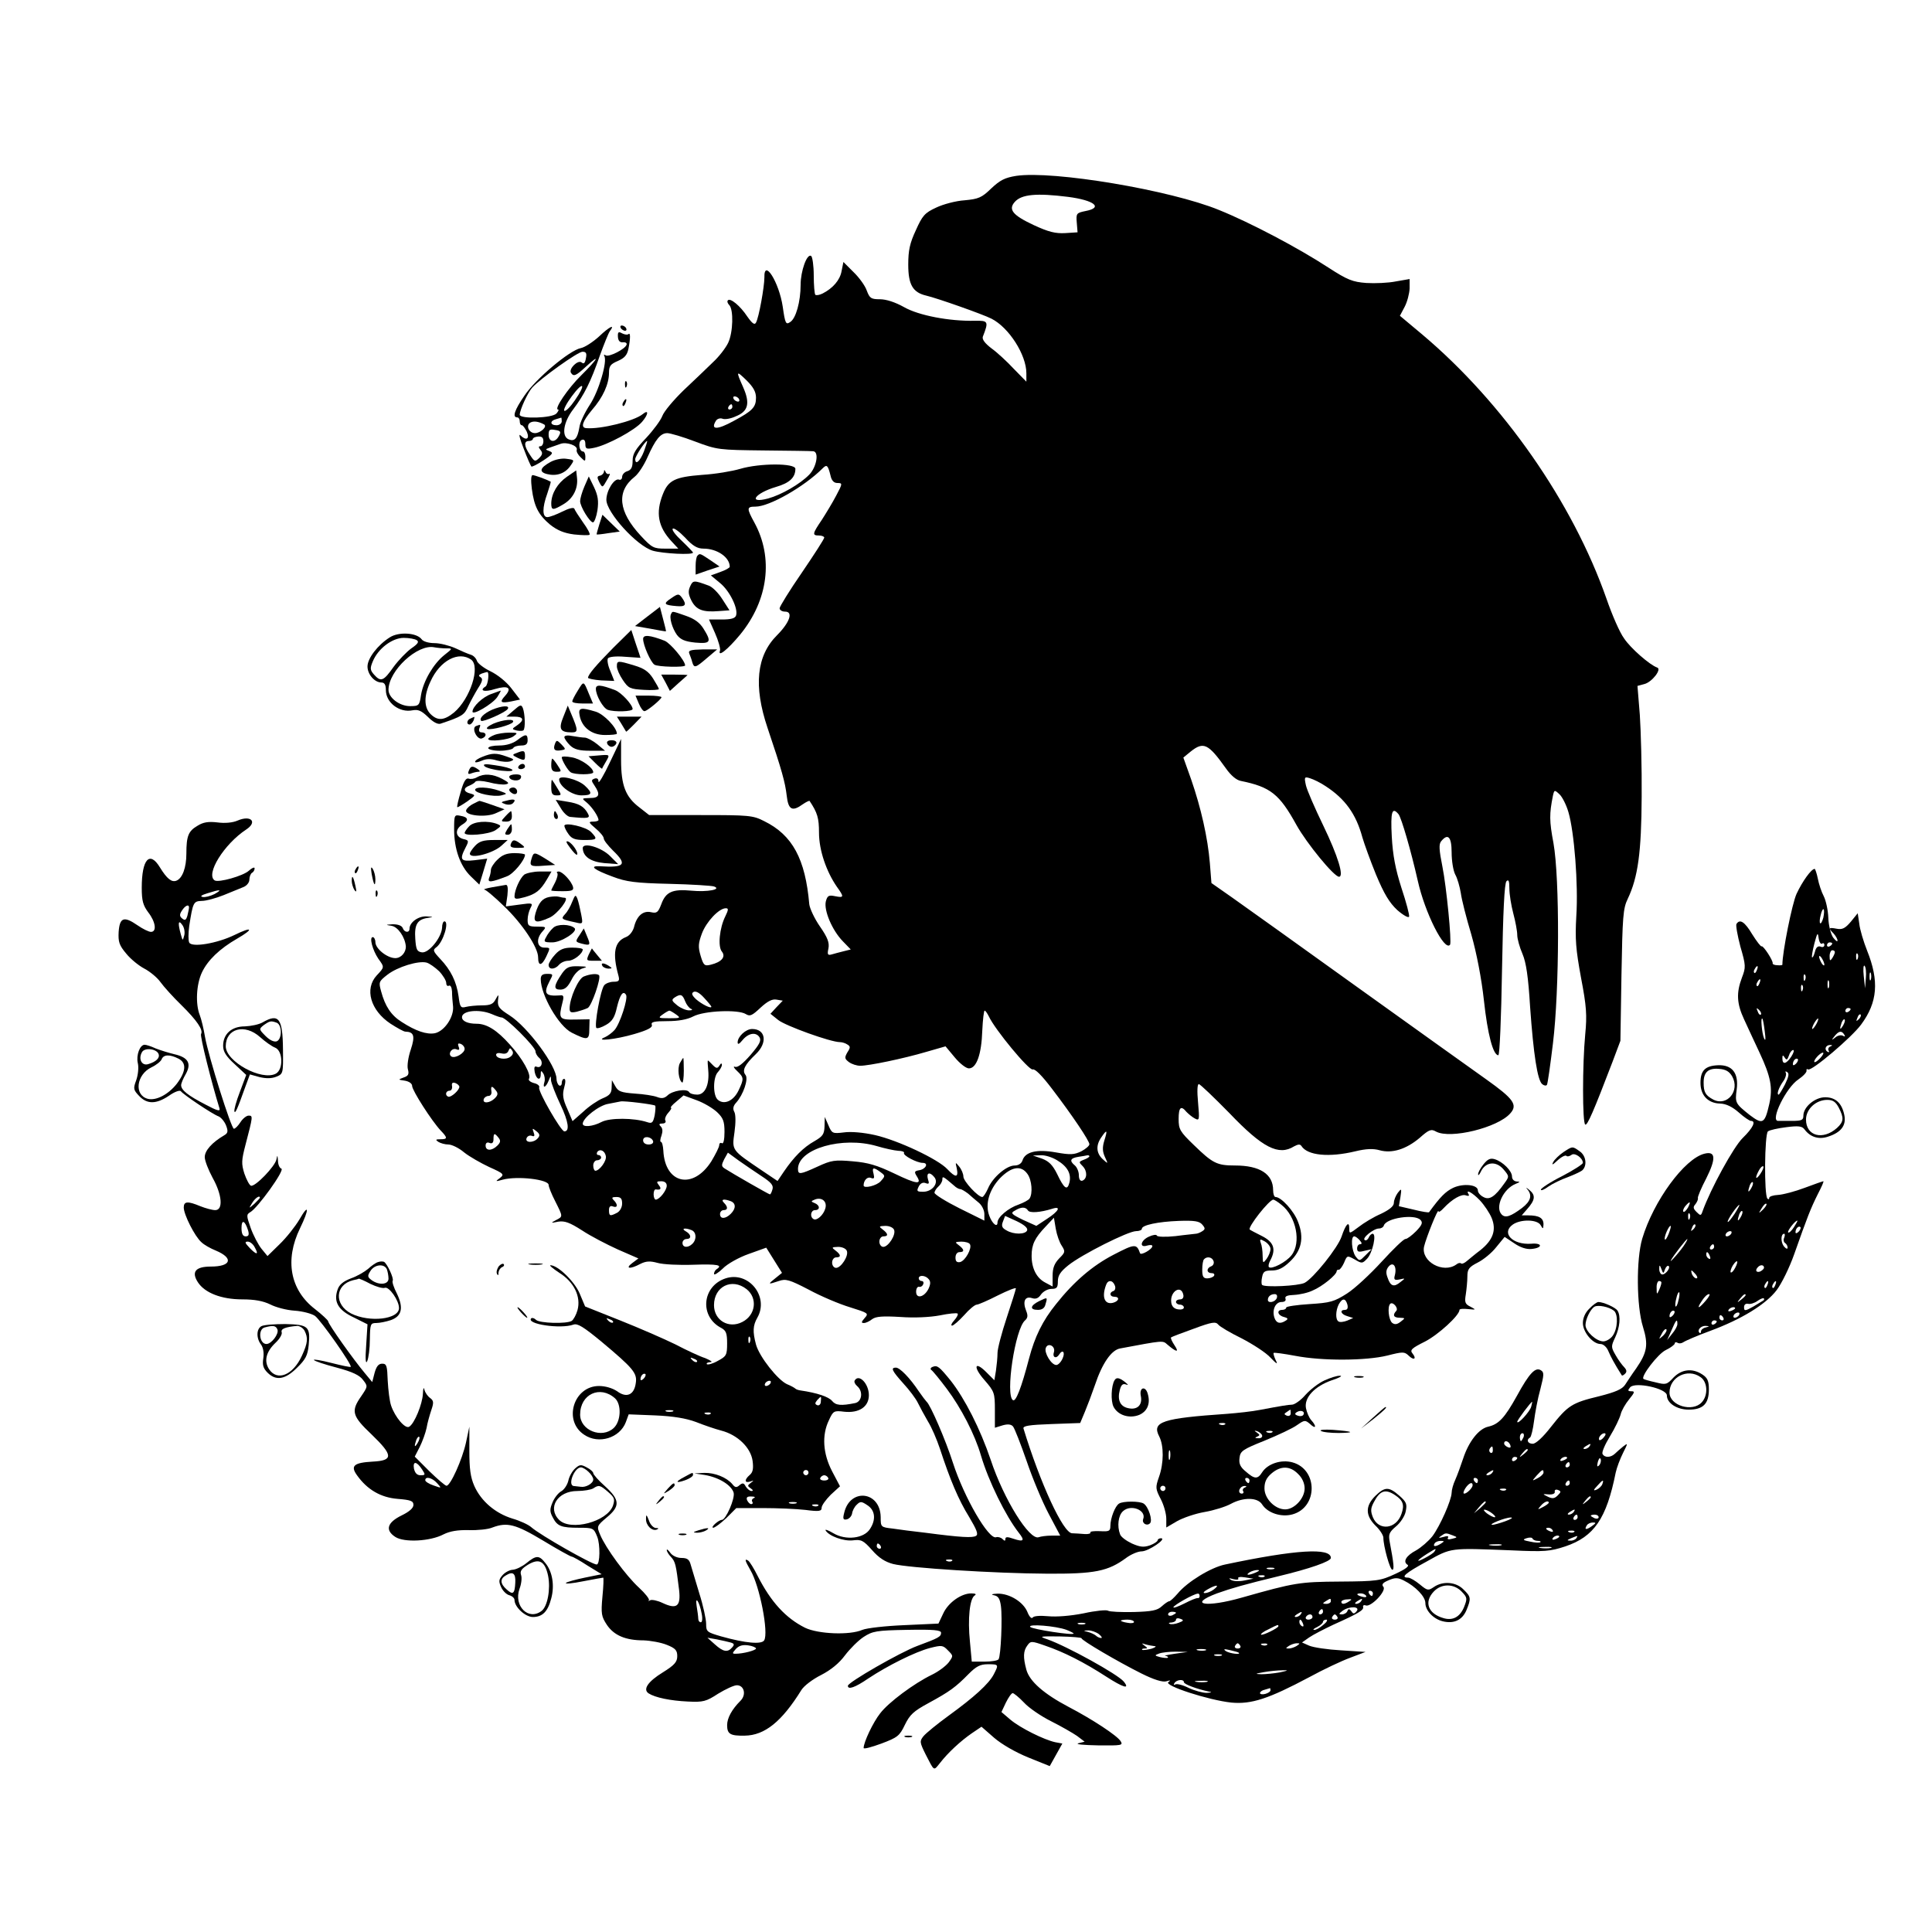 <?xml version="1.0" standalone="no"?>
<!DOCTYPE svg PUBLIC "-//W3C//DTD SVG 20010904//EN"
 "http://www.w3.org/TR/2001/REC-SVG-20010904/DTD/svg10.dtd">
<svg version="1.0" xmlns="http://www.w3.org/2000/svg"
 width="736pt" height="736pt" viewBox="0 0 736 736"
 preserveAspectRatio="xMidYMid meet">

<g transform="translate(0,736) scale(0.1,-0.1)"
fill="#000000" stroke="none">
<path d="M3871 6690 c-43 -7 -61 -16 -95 -48 -36 -35 -48 -40 -101 -45 -33 -2
-82 -15 -109 -28 -43 -20 -52 -30 -77 -86 -23 -49 -29 -77 -29 -131 0 -76 17
-106 68 -118 43 -10 218 -72 249 -88 67 -34 133 -138 133 -208 l0 -32 -48 49
c-26 28 -64 63 -85 78 -25 19 -36 34 -33 44 23 59 21 62 -31 61 -96 -2 -213
20 -269 52 -34 19 -68 30 -92 30 -34 0 -39 4 -50 33 -6 18 -29 50 -51 71 l-38
38 -7 -35 c-6 -34 -33 -65 -72 -85 -12 -6 -24 -8 -28 -5 -3 3 -6 37 -6 74 0
37 -5 71 -10 74 -16 10 -40 -58 -40 -110 0 -64 -18 -129 -40 -142 -16 -11 -19
-6 -28 58 -14 94 -72 186 -70 112 0 -35 -21 -153 -32 -172 -5 -10 -14 -4 -33
23 -27 41 -65 72 -74 62 -4 -4 -1 -12 5 -18 17 -17 15 -104 -4 -144 -9 -19
-35 -53 -58 -74 -22 -22 -73 -70 -112 -107 -39 -38 -75 -81 -81 -98 -6 -16
-34 -54 -62 -84 -40 -42 -51 -60 -51 -86 0 -25 -5 -35 -20 -40 -11 -3 -20 -13
-20 -22 0 -8 -6 -13 -12 -10 -18 6 -48 -42 -48 -77 0 -48 116 -176 177 -194
39 -11 153 -17 153 -7 0 2 -19 22 -42 44 -24 22 -40 43 -35 47 4 4 25 -11 47
-34 29 -32 47 -42 70 -42 52 0 100 -33 100 -69 0 -4 -16 -13 -36 -20 l-36 -13
35 -29 c37 -30 70 -98 61 -124 -4 -11 -20 -15 -55 -15 l-48 0 23 -52 c13 -29
21 -59 19 -66 -10 -28 29 3 77 61 107 131 127 292 54 426 -30 55 -30 61 4 61
53 0 186 76 256 146 16 16 20 12 30 -28 4 -19 13 -28 26 -28 20 0 20 -2 -4
-47 -14 -27 -39 -68 -55 -93 -36 -53 -38 -60 -11 -60 11 0 20 -4 20 -8 0 -5
-38 -64 -85 -133 -47 -68 -85 -130 -85 -136 0 -7 9 -13 21 -13 32 0 17 -42
-31 -90 -78 -78 -90 -193 -36 -353 55 -163 67 -207 73 -258 6 -54 21 -62 61
-33 13 9 24 14 26 13 30 -45 36 -65 36 -121 0 -67 28 -148 68 -206 28 -39 28
-43 -7 -36 -24 5 -29 2 -35 -20 -8 -34 24 -110 65 -152 l30 -31 -28 -7 c-15
-4 -36 -9 -45 -12 -15 -4 -17 0 -12 23 4 22 -3 41 -32 83 -21 30 -39 69 -41
85 -15 173 -64 264 -172 317 -43 22 -58 23 -242 23 l-196 0 -37 29 c-53 40
-70 84 -70 181 l0 80 -43 -90 c-23 -49 -43 -82 -43 -73 0 11 -5 15 -15 12 -13
-5 -13 -8 0 -27 23 -34 18 -47 -17 -47 -33 -1 -33 -1 -12 -18 20 -17 44 -53
44 -66 0 -3 -9 -6 -21 -6 -18 0 -17 -3 10 -26 17 -14 31 -31 31 -38 0 -7 16
-27 35 -46 56 -54 45 -66 -50 -60 -42 2 -23 -13 50 -40 50 -19 85 -24 215 -27
85 -2 162 -7 170 -10 31 -11 -25 -22 -86 -16 -73 7 -98 -5 -115 -52 -12 -31
-17 -35 -39 -30 -31 7 -55 -15 -65 -58 -5 -16 -17 -32 -31 -37 -43 -17 -52
-60 -28 -147 5 -19 2 -23 -19 -23 -13 0 -29 -6 -35 -13 -14 -16 -39 -154 -30
-163 4 -3 20 2 37 12 23 13 33 29 41 66 12 50 24 66 35 48 8 -14 -23 -110 -44
-134 -9 -10 -25 -22 -36 -27 -44 -18 41 -9 112 12 51 15 70 25 66 35 -4 11 9
14 59 14 42 0 76 6 99 18 42 22 171 27 200 9 16 -10 24 -6 56 24 27 25 45 34
61 31 l24 -4 -24 -25 -23 -25 30 -24 c28 -22 199 -84 235 -84 8 0 21 -4 28 -9
12 -7 12 -12 0 -30 -11 -20 -11 -24 6 -37 11 -8 30 -14 43 -14 33 0 164 27
252 53 l73 21 35 -42 c19 -23 43 -42 54 -42 29 0 48 53 51 144 2 42 6 76 9 76
3 0 10 -10 16 -22 23 -50 153 -207 167 -202 9 3 35 -23 73 -73 78 -102 143
-199 143 -212 0 -6 -14 -18 -31 -27 -27 -13 -41 -14 -97 -4 -73 13 -117 2
-127 -31 -4 -12 -16 -19 -30 -19 -31 0 -84 -46 -101 -87 -8 -18 -18 -33 -22
-33 -16 0 -72 60 -72 78 0 10 -7 27 -16 38 -15 18 -15 18 -9 -8 7 -35 -5 -35
-36 -2 -35 38 -188 110 -276 130 -45 10 -92 14 -119 10 -42 -5 -45 -4 -58 27
l-14 32 -1 -36 c-1 -30 -7 -38 -38 -56 -43 -24 -79 -61 -116 -115 l-25 -37
-58 39 c-118 80 -116 76 -106 147 5 36 5 68 -1 78 -6 11 -4 22 7 34 28 31 48
91 36 106 -14 17 -3 39 39 79 46 44 38 96 -14 96 -24 0 -55 -29 -55 -51 0 -9
6 -7 18 8 22 27 51 33 65 12 8 -13 1 -27 -34 -68 -29 -33 -49 -49 -59 -45 -8
3 -5 -4 8 -16 26 -25 27 -29 5 -75 -19 -39 -54 -55 -78 -35 -20 16 -19 87 0
106 8 9 15 21 15 27 0 8 -4 7 -9 -2 -8 -12 -12 -12 -26 2 -9 10 -17 17 -18 17
-2 0 -1 -17 1 -37 5 -55 -12 -93 -42 -93 -14 0 -28 4 -31 10 -9 14 -64 5 -82
-13 -12 -11 -22 -13 -40 -6 -13 5 -51 11 -85 13 -52 4 -63 8 -74 28 l-13 23
-1 -27 c0 -22 -7 -31 -34 -42 -19 -8 -52 -30 -74 -51 l-41 -36 -20 47 c-17 37
-19 54 -12 80 6 21 6 34 0 34 -5 0 -9 -7 -9 -16 0 -8 -5 -12 -10 -9 -5 3 -10
15 -10 25 0 50 -110 198 -179 242 -38 24 -46 33 -44 56 3 26 3 26 -9 5 -9 -18
-20 -23 -52 -23 -23 0 -50 -3 -62 -6 -19 -5 -22 0 -27 40 -8 57 -30 101 -70
143 -28 30 -29 34 -14 45 26 20 49 98 30 98 -5 0 -9 -11 -9 -25 -3 -38 -51
-97 -77 -93 -19 3 -22 11 -25 51 -4 55 8 74 46 80 25 4 25 4 -4 6 -31 1 -64
-23 -64 -47 0 -17 -20 -15 -26 3 -4 9 -18 14 -38 14 -28 -2 -29 -2 -4 -6 24
-4 51 -43 54 -78 1 -23 -18 -45 -40 -45 -31 0 -76 36 -76 61 0 10 -5 19 -10
19 -14 0 -1 -49 21 -82 24 -33 24 -32 -6 -64 -47 -51 -24 -133 53 -184 25 -16
50 -30 56 -30 33 -1 38 -16 21 -68 -10 -29 -15 -63 -11 -76 5 -19 1 -25 -17
-31 -21 -8 -21 -8 6 -12 16 -3 27 -11 27 -20 0 -17 75 -134 109 -170 27 -28
26 -33 -1 -33 -19 0 -20 -2 -8 -10 8 -5 25 -10 38 -10 13 0 40 -13 60 -30 20
-16 64 -41 96 -56 56 -25 58 -28 40 -42 -18 -13 -17 -14 11 -6 56 15 175 1
175 -20 0 -7 11 -35 25 -62 30 -60 30 -58 3 -72 -21 -11 -20 -12 8 -6 25 4 44
-3 91 -33 33 -22 95 -54 137 -73 l78 -34 -24 -18 c-28 -21 -8 -24 31 -3 22 11
37 12 66 4 21 -6 82 -9 137 -7 91 3 113 -1 88 -17 -5 -3 -10 -11 -10 -18 0 -6
15 3 33 20 17 18 62 43 99 56 l67 24 30 -48 30 -48 -26 -21 c-29 -23 -28 -24
14 -10 26 9 39 6 114 -33 46 -25 117 -55 157 -67 70 -22 72 -23 56 -41 -13
-15 -14 -19 -3 -19 8 0 22 7 32 15 14 10 40 12 107 8 53 -4 113 -1 150 6 34 7
64 10 68 7 3 -3 -3 -15 -13 -26 -10 -11 -14 -20 -8 -20 5 0 26 18 46 40 19 22
41 40 48 40 6 0 43 16 80 35 38 19 69 31 69 27 0 -4 -16 -55 -35 -112 -19 -57
-35 -118 -35 -134 0 -17 -3 -47 -6 -68 l-6 -36 -29 29 c-46 47 -54 23 -9 -28
38 -44 40 -49 40 -114 l0 -68 29 9 c21 6 33 4 40 -4 6 -7 29 -66 52 -132 22
-65 60 -156 84 -201 l44 -83 -34 0 c-18 0 -40 -3 -48 -6 -35 -13 -133 144
-183 295 -40 118 -98 232 -152 301 -44 54 -51 60 -69 53 -8 -3 -10 -9 -5 -12
5 -3 32 -36 59 -72 54 -72 107 -174 130 -254 29 -98 94 -230 144 -294 24 -30
19 -36 -20 -23 -23 8 -31 8 -31 -1 0 -8 -3 -8 -11 0 -6 6 -17 9 -24 7 -28 -11
-122 151 -165 284 -27 85 -86 221 -100 232 -3 3 -17 21 -30 40 -34 51 -72 90
-87 90 -21 0 -15 -12 28 -60 23 -25 48 -58 56 -75 8 -16 25 -48 38 -70 14 -22
34 -69 46 -105 38 -116 70 -193 111 -259 29 -49 36 -66 26 -72 -13 -8 -56 -6
-193 12 -44 5 -100 12 -125 16 -45 5 -45 6 -45 44 -2 99 -117 111 -139 16 -6
-23 -4 -28 10 -25 9 2 18 12 20 22 1 10 9 26 18 34 13 13 18 13 40 -2 30 -19
34 -55 10 -91 -23 -36 -92 -44 -139 -16 -20 12 -33 16 -30 11 13 -22 69 -42
104 -38 32 4 40 0 73 -37 26 -30 50 -45 80 -53 59 -15 387 -36 588 -37 180 -1
231 9 300 60 19 14 45 25 59 25 26 0 98 49 74 50 -7 0 -13 -4 -13 -8 0 -4 -13
-13 -29 -19 -24 -8 -37 -7 -69 7 -21 10 -42 25 -45 35 -12 31 -7 72 11 88 30
28 90 4 77 -30 -6 -16 14 -28 26 -16 11 11 -6 63 -24 75 -15 10 -79 10 -94 0
-15 -9 -33 -56 -33 -85 0 -20 -5 -22 -40 -20 -22 1 -39 -1 -36 -5 2 -4 -8 -7
-22 -6 -15 1 -37 3 -48 3 -34 1 -121 190 -185 399 -3 10 21 14 106 17 l110 4
18 43 c10 24 27 69 38 101 28 84 63 134 96 140 166 31 162 31 180 15 35 -30
46 -31 28 -4 -10 15 -16 28 -14 31 2 2 41 17 86 33 70 26 84 28 94 16 6 -8 47
-32 90 -53 42 -22 92 -54 109 -73 24 -25 29 -27 20 -10 -6 13 -10 26 -8 28 3
2 39 -3 82 -11 103 -20 270 -19 351 1 59 15 65 15 81 0 20 -20 32 -13 15 8
-11 13 -3 20 47 45 51 26 132 100 132 121 0 4 15 5 33 3 31 -3 31 -3 9 9 -21
10 -23 17 -18 47 3 20 6 51 6 68 0 28 6 36 39 53 22 11 54 37 71 59 l32 39 36
-24 c23 -16 47 -24 66 -22 44 4 43 24 -1 20 -71 -5 -115 41 -70 73 30 21 93
20 106 -2 9 -16 10 -16 11 3 0 24 -17 34 -58 34 l-25 0 20 23 c31 35 34 53 10
73 -12 10 -16 12 -9 4 20 -23 14 -46 -20 -72 -43 -32 -63 -39 -77 -25 -27 27
5 98 53 117 17 7 18 9 4 9 -11 1 -18 9 -18 19 0 22 -36 57 -66 66 -17 5 -27 0
-43 -20 -12 -15 -21 -32 -20 -38 0 -6 5 -1 11 12 18 36 57 40 85 8 23 -27 23
-28 4 -54 -36 -51 -57 -65 -80 -52 -12 6 -21 17 -21 25 0 22 -55 28 -94 10
-29 -14 -49 -34 -92 -93 -1 -2 -28 2 -59 10 l-56 13 6 35 c5 33 4 34 -10 16
-8 -11 -15 -28 -15 -38 0 -13 -16 -26 -49 -42 -28 -12 -66 -35 -85 -50 -36
-27 -36 -27 -36 -5 0 30 -14 14 -29 -31 -14 -43 -108 -160 -141 -177 -24 -12
-151 -18 -162 -8 -3 3 -3 17 0 30 4 21 10 25 37 25 24 0 43 9 68 33 45 42 56
91 32 152 -15 41 -64 95 -86 95 -5 0 -9 12 -9 26 0 61 -50 94 -145 94 -69 0
-85 8 -157 78 -53 51 -58 60 -58 99 0 45 9 53 30 27 8 -8 22 -20 32 -25 17 -9
18 -6 12 61 -4 43 -3 70 3 70 5 0 57 -50 116 -110 127 -133 188 -164 247 -127
15 8 23 9 28 1 23 -36 105 -44 205 -20 41 10 69 11 93 4 47 -13 101 4 152 47
36 32 44 35 63 24 55 -29 234 15 282 69 30 33 13 56 -91 130 -53 38 -275 196
-492 352 -217 156 -431 309 -475 340 l-80 56 -6 76 c-8 97 -34 211 -71 318
l-30 84 28 23 c49 39 67 30 134 -64 19 -27 40 -45 57 -48 113 -23 147 -50 212
-168 39 -70 143 -197 162 -197 20 0 -4 79 -60 195 -32 66 -62 135 -66 153 -7
32 -6 34 16 27 13 -4 40 -17 59 -30 74 -48 116 -106 140 -195 7 -24 30 -88 52
-142 31 -74 51 -107 81 -135 23 -20 43 -31 45 -25 2 6 -11 55 -29 109 -23 72
-33 124 -37 196 -5 95 1 115 26 85 11 -15 47 -138 73 -253 27 -122 102 -271
123 -244 7 10 -14 223 -29 297 -13 65 -14 86 -5 97 26 32 40 17 40 -42 0 -32
6 -70 14 -85 8 -14 17 -46 21 -70 3 -24 21 -95 40 -158 20 -70 39 -168 48
-251 14 -129 35 -209 55 -209 5 0 11 143 14 326 4 220 9 329 17 337 8 8 11 1
11 -28 0 -22 7 -65 15 -95 8 -30 15 -67 15 -82 0 -14 9 -47 20 -72 14 -33 22
-87 29 -202 13 -182 28 -279 46 -294 7 -6 15 -7 18 -3 3 4 13 76 23 158 25
205 26 628 2 763 -16 85 -16 111 -2 181 5 22 6 23 25 5 10 -9 26 -40 34 -68
22 -74 38 -275 30 -396 -5 -88 -2 -126 18 -235 21 -109 23 -143 16 -215 -11
-115 -11 -338 0 -344 8 -5 32 51 104 239 l30 80 4 250 c4 223 6 254 24 291 39
82 52 177 53 389 1 110 -3 250 -7 311 l-9 111 26 7 c29 7 68 57 49 63 -27 9
-101 73 -126 111 -16 21 -46 90 -67 151 -129 368 -394 747 -701 1006 l-86 72
18 34 c10 19 18 50 19 70 l0 36 -52 -9 c-29 -6 -80 -8 -113 -6 -52 4 -71 11
-145 59 -115 75 -297 171 -416 219 -185 76 -632 151 -773 130z m198 -80 c100
-13 135 -41 66 -54 -34 -7 -36 -9 -33 -44 l3 -37 -47 -3 c-37 -2 -63 4 -121
31 -79 37 -97 59 -71 88 26 29 83 34 203 19z m-1189 -765 c0 -36 -13 -50 -84
-88 -65 -36 -91 -35 -68 1 5 7 16 10 24 7 9 -4 32 0 51 9 48 19 55 50 28 111
-28 63 -27 65 14 25 25 -25 35 -43 35 -65z m-65 -5 c3 -5 2 -10 -4 -10 -5 0
-13 5 -16 10 -3 6 -2 10 4 10 5 0 13 -4 16 -10z m-25 -30 c0 -5 -5 -10 -11
-10 -5 0 -7 5 -4 10 3 6 8 10 11 10 2 0 4 -4 4 -10z m-142 -132 c85 -32 91
-32 262 -34 96 -1 181 -2 188 -3 23 -2 13 -60 -15 -89 -35 -36 -106 -77 -157
-91 -79 -21 -51 20 30 44 52 15 74 36 74 69 0 22 -135 22 -210 0 -30 -9 -95
-20 -145 -23 -103 -8 -129 -20 -150 -74 -28 -71 -18 -124 33 -179 l26 -28 -49
0 c-45 0 -51 3 -93 48 -87 93 -95 170 -24 226 14 11 36 45 49 75 30 67 49 91
75 91 11 0 59 -14 106 -32z m-195 -38 c-15 -38 -33 -53 -33 -29 0 11 38 69 45
69 2 0 -4 -18 -12 -40z m310 -1771 c-22 -44 -29 -115 -13 -134 16 -20 -1 -40
-42 -50 -24 -6 -28 -3 -39 34 -10 34 -9 47 5 85 17 45 65 96 91 96 11 0 10 -6
-2 -31z m-1090 -209 c15 -16 27 -36 27 -45 0 -9 5 -13 10 -10 6 3 11 -6 12
-22 0 -15 2 -41 4 -58 3 -40 -33 -93 -69 -101 -31 -6 -73 8 -127 43 -40 25
-63 60 -78 116 -10 36 -9 38 24 64 39 30 118 54 149 46 11 -3 32 -18 48 -33z
m1037 -135 c0 -9 -36 9 -58 28 -16 15 -19 23 -10 28 8 5 23 -3 40 -22 16 -17
28 -32 28 -34z m-100 21 c5 -13 15 -26 22 -29 8 -3 5 -6 -7 -6 -11 0 -31 8
-45 19 -21 17 -23 21 -10 30 23 15 30 12 40 -14z m-737 -49 c18 -8 34 -13 37
-13 15 3 130 -112 130 -129 0 -7 6 -18 14 -25 17 -14 10 -41 -9 -34 -9 4 -11
-2 -8 -20 6 -29 23 -35 23 -8 0 14 2 15 10 2 5 -8 7 -23 4 -32 -8 -26 5 -22
16 5 8 20 9 21 9 2 1 -11 17 -53 36 -93 31 -65 36 -102 15 -102 -13 0 -101
153 -96 167 3 6 -6 14 -20 17 -14 4 -22 11 -19 16 10 16 -24 77 -73 131 -49
55 -88 79 -126 79 -34 0 -56 10 -56 25 0 25 65 32 113 12z m703 -2 c18 -13 16
-14 -26 -14 -42 0 -44 1 -26 14 11 8 23 15 26 15 3 0 15 -7 26 -15z m-806
-131 c0 -16 -36 -37 -50 -29 -15 9 0 34 18 28 11 -5 14 -2 9 10 -4 11 -2 14 9
10 7 -3 14 -11 14 -19z m174 -30 c-17 -13 -54 -7 -54 8 0 6 9 8 21 5 13 -3 22
0 26 10 5 12 7 12 14 1 6 -8 3 -17 -7 -24z m-194 -114 c0 -13 -31 -41 -42 -38
-14 5 -10 23 5 23 6 0 11 8 9 18 -2 11 2 15 13 11 8 -3 15 -10 15 -14z m139
-14 c9 -11 8 -18 -4 -30 -19 -19 -48 -21 -42 -3 2 6 10 12 18 12 8 0 13 8 11
18 -3 21 2 22 17 3z m843 -83 c23 -22 28 -35 28 -75 0 -30 -4 -47 -10 -43 -5
3 -10 0 -10 -7 0 -8 -14 -35 -30 -62 -70 -110 -177 -86 -183 41 -1 18 -5 33
-9 33 -4 0 -3 11 2 24 5 15 5 27 -3 35 -8 8 -6 11 7 11 9 0 14 5 11 11 -4 5 1
19 11 30 9 10 14 19 10 19 -4 0 5 11 20 23 l28 24 49 -18 c28 -10 63 -31 79
-46z m-236 25 c2 -3 1 -19 -2 -37 -6 -28 -10 -32 -28 -26 -51 17 -143 17 -174
1 -34 -18 -72 -21 -72 -7 0 22 63 71 98 76 20 4 41 8 46 9 13 3 126 -11 132
-16z m-447 -124 c-16 -19 -50 -18 -43 0 3 8 12 12 20 9 10 -4 12 0 7 13 -6 17
-5 17 10 5 13 -10 15 -17 6 -27z m2158 -9 c-8 -26 -7 -42 2 -62 13 -28 13 -28
-8 -9 -25 23 -27 53 -5 84 21 31 24 28 11 -13z m-2308 11 c9 -11 8 -18 -4 -30
-21 -21 -45 -21 -45 0 0 10 6 14 15 10 10 -4 15 1 15 14 0 24 4 25 19 6z m589
-13 c2 -8 -5 -13 -17 -13 -12 0 -21 6 -21 16 0 18 31 15 38 -3z m852 -19 c30
-9 67 -17 82 -18 14 0 24 -4 22 -8 -6 -9 49 -38 71 -38 24 0 12 -24 -13 -28
-18 -3 -20 -6 -10 -22 22 -34 1 -32 -84 9 -67 32 -100 42 -160 47 -68 6 -81 4
-133 -20 -68 -31 -75 -32 -75 -8 2 76 169 124 300 86z m-1032 -38 c4 -18 -24
-56 -40 -56 -4 0 -8 9 -8 20 0 11 7 20 15 20 8 0 15 5 15 10 0 6 -5 10 -11 10
-5 0 -7 5 -4 11 10 14 29 6 33 -15z m594 -77 c35 -23 45 -34 41 -49 -3 -11 -7
-20 -10 -20 -4 0 -142 79 -173 99 -12 8 -12 13 -1 35 l14 25 41 -30 c23 -16
62 -43 88 -60z m1125 61 c40 -24 55 -52 47 -85 -8 -32 -20 -24 -47 33 -17 34
-31 48 -57 58 l-35 12 30 1 c17 1 44 -8 62 -19z m123 15 c0 -3 -10 -9 -21 -13
-20 -8 -20 -9 -4 -25 18 -19 17 -48 -2 -55 -8 -2 -13 6 -13 21 0 13 -7 30 -15
37 -22 18 -18 28 13 33 15 2 30 5 35 6 4 0 7 -1 7 -4z m-796 -60 c19 -14 19
-15 1 -35 -15 -17 -65 -29 -65 -16 0 19 14 34 27 29 13 -5 15 -2 11 15 -7 25
-1 27 26 7z m560 -7 c17 -23 21 -75 8 -94 -4 -6 -23 -16 -42 -23 -39 -13 -80
-48 -80 -68 0 -21 -20 -5 -31 25 -17 44 -1 99 40 143 44 45 81 51 105 17z
m-355 -12 c19 -22 -7 -56 -42 -56 -24 0 -26 2 -17 20 6 12 16 17 26 13 13 -5
15 -2 9 15 -7 25 7 29 24 8z m76 -33 c7 -7 18 -13 23 -13 5 0 18 -8 30 -17 11
-10 30 -26 41 -35 12 -10 21 -29 21 -43 l0 -25 -95 47 c-52 26 -95 53 -95 59
0 6 7 17 15 24 8 7 15 19 15 27 0 14 3 12 45 -24z m-1095 0 c0 -18 -28 -53
-42 -53 -4 0 -8 9 -8 20 0 11 3 19 8 19 19 -3 23 2 12 16 -10 13 -9 15 9 15
13 0 21 -6 21 -17z m3097 -55 c17 -18 38 -49 46 -69 18 -45 5 -83 -44 -122
-19 -14 -41 -33 -51 -41 -9 -8 -19 -12 -22 -9 -3 3 -11 2 -18 -4 -50 -36 -135
11 -123 68 8 34 54 149 55 135 0 -6 9 0 20 12 32 34 68 55 85 48 9 -3 13 -2
10 4 -14 22 13 8 42 -22z m-3267 -13 c0 -14 -8 -29 -19 -35 -27 -14 -31 -13
-31 10 0 13 5 18 15 14 18 -7 20 7 3 24 -9 9 -7 12 10 12 17 0 22 -6 22 -25z
m774 -19 c-7 -25 -33 -48 -45 -40 -15 9 -10 34 6 34 20 0 19 19 -2 27 -15 6
-14 7 3 14 26 9 46 -9 38 -35z m-360 28 c20 -8 20 -28 0 -48 -20 -20 -41 -21
-41 -1 0 8 6 15 14 15 16 0 17 12 1 28 -13 13 -1 16 26 6z m2098 -14 c56 -44
76 -144 38 -192 -20 -26 -76 -55 -86 -45 -3 3 -1 14 5 25 23 43 14 70 -31 93
-24 12 -45 23 -47 25 -9 8 74 114 90 114 3 0 18 -9 31 -20z m-966 -21 c6 -11
47 -8 92 6 36 12 26 -9 -19 -38 l-41 -27 -51 23 c-45 22 -48 26 -31 35 24 15
41 15 50 1z m-3 -76 c-6 -16 -51 -17 -79 0 -17 9 -20 17 -13 34 l8 21 44 -20
c29 -14 43 -26 40 -35z m1498 40 c10 -10 7 -19 -16 -43 -16 -16 -34 -30 -41
-30 -7 0 -47 -39 -91 -87 -43 -47 -102 -102 -132 -121 -49 -31 -63 -35 -143
-40 -48 -3 -88 -9 -88 -13 0 -5 -7 -9 -15 -9 -23 0 -18 -21 6 -27 16 -4 17 -8
7 -14 -21 -14 -36 -10 -43 11 -10 30 4 60 27 60 12 0 18 5 15 13 -3 9 7 13 33
14 21 1 53 8 71 17 36 15 90 59 91 73 0 4 4 7 8 6 4 -1 13 11 20 26 12 29 12
29 41 13 27 -16 29 -16 47 3 21 22 37 95 21 95 -5 0 -12 -7 -15 -15 -4 -8 -10
-12 -15 -9 -12 7 34 44 54 44 9 0 17 5 19 12 10 28 116 44 139 21z m-1366 -99
c14 -22 13 -25 -10 -48 -18 -19 -25 -36 -25 -66 l0 -41 -28 15 c-33 17 -52 54
-52 102 0 43 12 68 54 112 l31 33 7 -42 c4 -23 14 -52 23 -65z m535 81 c12
-14 12 -18 -1 -26 -8 -5 -18 -9 -24 -9 -5 -1 -40 -4 -77 -9 -38 -4 -69 -3 -71
2 -1 5 -15 3 -30 -4 -32 -14 -38 -44 -7 -34 11 3 20 3 20 -2 0 -12 -44 -37
-47 -27 -13 37 -20 36 -101 -6 -79 -41 -150 -101 -219 -188 -51 -63 -81 -124
-103 -208 -29 -111 -50 -165 -61 -158 -30 18 8 272 46 304 10 9 12 18 4 37
-14 36 -4 56 22 48 15 -5 25 -1 35 14 9 12 26 21 40 21 20 0 24 5 24 29 0 22
10 37 40 61 51 41 228 130 258 130 12 0 22 4 22 9 0 14 61 27 141 30 60 2 78
-1 89 -14z m-1174 -20 c8 -19 -22 -65 -41 -65 -8 0 -15 9 -15 20 0 11 7 20 15
20 20 0 19 10 -2 26 -16 12 -15 13 10 14 16 0 30 -7 33 -15z m-772 -1 c19 -7
21 -35 4 -52 -17 -17 -38 -15 -38 3 0 8 7 15 15 15 20 0 19 17 -2 29 -20 11
-4 15 21 5z m2546 -39 c9 -10 9 -15 1 -15 -6 0 -11 -7 -11 -16 0 -13 6 -15 28
-9 l27 6 -23 -23 c-23 -23 -23 -23 -38 -4 -15 22 -19 76 -5 76 5 0 14 -7 21
-15z m-340 -33 c0 -10 -7 -27 -15 -38 -14 -18 -14 -17 -15 13 0 17 -3 39 -7
48 -5 15 -3 16 15 6 12 -7 22 -20 22 -29z m-1145 18 c9 -15 -18 -64 -38 -68
-12 -2 -17 3 -17 17 0 12 6 21 15 21 20 0 19 10 -2 26 -16 12 -16 13 9 14 15
0 30 -4 33 -10z m-469 -25 c8 -19 -22 -65 -41 -65 -8 0 -15 9 -15 20 0 11 7
20 15 20 20 0 19 10 -2 26 -16 12 -15 13 10 14 16 0 30 -7 33 -15z m1397 -39
c3 -8 -1 -17 -9 -20 -19 -7 -18 -26 2 -26 8 0 12 -4 9 -10 -3 -5 -15 -10 -26
-10 -15 0 -19 7 -19 33 0 19 3 37 7 40 11 12 31 8 36 -7z m691 -53 c-5 -18 -2
-21 18 -17 22 5 23 5 3 -10 -25 -21 -38 -16 -49 17 -7 18 -6 30 4 42 17 20 32
1 24 -32z m-1776 -16 c8 -9 7 -20 -1 -37 -16 -32 -47 -39 -47 -11 0 12 5 20
11 19 6 -2 14 3 16 10 3 6 0 12 -6 12 -6 0 -11 5 -11 10 0 14 26 12 38 -3z
m709 -24 c4 -9 1 -19 -5 -21 -17 -5 -15 -22 3 -22 22 0 18 -17 -5 -23 -32 -8
-44 22 -26 69 7 19 25 18 33 -3z m261 -36 c2 -10 -3 -17 -12 -17 -9 0 -16 -4
-16 -10 0 -5 7 -10 15 -10 8 0 15 -5 15 -11 0 -6 -10 -9 -22 -7 -15 2 -24 11
-26 26 -6 42 38 70 46 29z m356 -12 c-6 -16 -34 -21 -34 -7 0 13 11 22 26 22
8 0 11 -6 8 -15z m269 -25 c3 -13 0 -20 -9 -20 -22 0 -16 -17 9 -24 l22 -7
-23 -10 c-13 -5 -28 -7 -33 -3 -12 7 -11 41 1 65 14 25 26 24 33 -1z m186 -24
c-15 -16 -10 -26 14 -26 21 -1 21 -1 3 -15 -14 -11 -23 -12 -33 -4 -13 12 -18
61 -7 72 10 10 33 -17 23 -27z m-1304 -157 c-7 -20 9 -27 20 -9 13 21 24 9 13
-15 -6 -14 -17 -25 -24 -25 -19 0 -47 47 -40 65 8 22 38 7 31 -16z m-660 -739
c3 -5 1 -10 -4 -10 -6 0 -11 5 -11 10 0 6 2 10 4 10 3 0 8 -4 11 -10z m272
-56 c-3 -3 -12 -4 -19 -1 -8 3 -5 6 6 6 11 1 17 -2 13 -5z"/>
<path d="M3958 2403 c-34 -17 -36 -33 -4 -33 16 0 26 7 29 22 8 27 8 27 -25
11z"/>
<path d="M2283 6079 c-24 -22 -55 -42 -70 -45 -43 -8 -173 -118 -215 -181 -38
-55 -47 -83 -28 -83 6 0 10 -7 10 -15 0 -8 3 -15 8 -15 4 0 12 -11 19 -25 12
-28 -3 -35 -25 -13 -7 7 -1 -16 13 -51 13 -35 27 -66 29 -68 2 -3 23 8 46 23
36 24 39 29 24 35 -18 7 -18 7 1 14 11 4 29 10 40 14 23 9 68 -7 62 -23 -2 -6
5 -19 15 -28 17 -17 18 -17 18 2 0 11 -4 20 -9 20 -15 0 -20 38 -5 44 9 4 14
-2 14 -16 0 -18 4 -20 33 -14 50 10 156 67 183 99 25 29 26 49 2 29 -32 -26
-160 -58 -215 -53 -22 2 -14 26 22 69 42 48 65 99 65 142 0 26 6 33 34 45 25
11 35 22 40 46 8 40 8 64 0 56 -4 -3 -14 -2 -24 3 -14 8 -17 5 -16 -13 1 -15
7 -22 19 -21 10 1 16 -3 14 -9 -5 -17 -67 -48 -79 -41 -6 4 -9 3 -6 -2 13 -20
-21 -135 -55 -186 -19 -29 -38 -68 -40 -87 -7 -41 -18 -54 -40 -45 -29 11 -21
66 17 115 42 56 66 103 101 204 16 44 33 86 38 93 22 29 -1 18 -40 -19z m-51
-84 c-3 -18 -8 -23 -16 -16 -14 12 -50 -24 -41 -39 10 -16 19 -12 58 24 58 53
43 27 -19 -34 -50 -49 -105 -130 -88 -130 4 0 1 -7 -6 -15 -15 -18 -140 -22
-140 -5 0 18 30 84 48 104 31 34 173 136 191 136 14 0 17 -6 13 -25z m-42
-160 c-17 -25 -35 -43 -40 -40 -5 3 8 28 28 55 45 61 56 48 12 -15z m-50 -80
c0 -8 -9 -15 -20 -15 -25 0 -26 17 -2 23 9 3 18 5 20 6 1 0 2 -6 2 -14z m-67
-12 c13 -8 -14 -33 -35 -33 -23 0 -36 29 -18 40 12 7 31 5 53 -7z m56 -44
c-14 -27 -39 -24 -39 5 0 19 4 22 25 18 21 -3 23 -7 14 -23z m-59 -20 c0 -10
-5 -19 -11 -19 -8 0 -8 -4 0 -14 9 -11 8 -18 -5 -31 -16 -15 -18 -14 -35 12
-23 34 -24 53 -4 53 8 0 15 4 15 8 0 4 9 8 20 9 14 1 20 -4 20 -18z"/>
<path d="M2365 6110 c3 -5 11 -10 16 -10 6 0 7 5 4 10 -3 6 -11 10 -16 10 -6
0 -7 -4 -4 -10z"/>
<path d="M2381 5894 c0 -11 3 -14 6 -6 3 7 2 16 -1 19 -3 4 -6 -2 -5 -13z"/>
<path d="M2375 5829 c-4 -6 -5 -12 -2 -15 2 -3 7 2 10 11 7 17 1 20 -8 4z"/>
<path d="M2097 5600 c-40 -22 -45 -38 -13 -46 36 -9 68 2 88 30 17 24 17 24
-13 28 -17 3 -44 -2 -62 -12z"/>
<path d="M2160 5544 c-36 -25 -59 -63 -60 -101 0 -28 6 -28 48 -3 36 22 55 60
50 101 l-3 27 -35 -24z"/>
<path d="M2301 5563 c-1 -6 -7 -13 -15 -15 -12 -2 -12 -7 -3 -25 12 -22 12
-22 29 8 10 16 14 27 9 24 -5 -3 -12 1 -14 7 -4 9 -6 9 -6 1z"/>
<path d="M2026 5498 c9 -68 25 -99 70 -137 27 -21 52 -32 91 -37 30 -3 56 -4
59 -1 3 3 -8 24 -25 47 -16 23 -31 46 -33 52 -2 6 -20 2 -46 -11 -22 -11 -48
-21 -57 -21 -19 0 -20 35 0 90 8 24 14 44 13 45 -17 9 -61 25 -69 25 -6 0 -7
-20 -3 -52z"/>
<path d="M2226 5506 c-9 -21 -16 -46 -16 -55 0 -21 37 -81 49 -81 5 0 13 21
17 46 5 36 2 56 -13 88 l-20 41 -17 -39z"/>
<path d="M2283 5362 c-6 -20 -11 -37 -10 -38 1 -1 21 1 45 5 l43 6 -33 32 -33
32 -12 -37z"/>
<path d="M2657 5243 c-4 -3 -7 -21 -7 -39 l0 -33 46 16 45 15 -35 24 c-39 26
-40 27 -49 17z"/>
<path d="M2629 5126 c-8 -18 -7 -30 5 -54 18 -35 43 -45 104 -40 l41 3 -27 42
c-15 24 -38 47 -52 52 -57 21 -60 21 -71 -3z"/>
<path d="M2557 5081 c-32 -21 -28 -26 21 -30 34 -3 39 5 20 32 -12 16 -15 16
-41 -2z"/>
<path d="M2467 5012 l-48 -37 58 -10 c32 -6 59 -11 60 -10 1 0 -4 21 -11 47
l-12 46 -47 -36z"/>
<path d="M2557 5022 c-9 -13 4 -56 22 -81 14 -18 31 -25 70 -29 58 -5 63 2 31
53 -14 23 -35 38 -67 49 -54 19 -51 18 -56 8z"/>
<path d="M2337 4893 c-67 -68 -96 -102 -97 -115 0 -3 23 -8 50 -10 28 -1 50
-2 50 -2 0 1 -7 18 -15 38 -9 20 -13 42 -9 48 4 6 30 9 65 6 33 -2 59 -4 59
-4 0 1 -8 25 -18 54 l-17 52 -68 -67z"/>
<path d="M1485 4932 c-46 -29 -85 -80 -85 -111 0 -30 27 -61 53 -61 12 0 17
-9 17 -29 0 -48 52 -87 101 -77 22 4 34 -1 59 -25 20 -20 37 -29 48 -26 83 28
91 33 106 67 9 19 26 50 37 68 17 26 19 36 10 42 -9 5 -8 9 4 14 9 3 19 6 21
6 9 0 3 -49 -6 -55 -26 -16 -5 -23 35 -10 51 15 67 5 39 -26 -22 -24 -17 -29
24 -21 l33 7 -33 43 c-19 25 -53 52 -80 65 -25 12 -48 30 -51 39 -3 10 -13 21
-24 24 -10 3 -36 14 -59 25 -23 10 -58 19 -79 19 -21 0 -43 6 -49 15 -19 25
-87 29 -121 7z m103 -11 c9 -6 4 -14 -21 -31 -18 -13 -49 -45 -68 -71 -38 -54
-48 -58 -74 -29 -15 17 -16 24 -5 50 20 49 74 90 118 90 20 0 43 -4 50 -9z
m112 -31 c25 0 25 0 -8 -26 -41 -33 -79 -98 -88 -151 -6 -41 -8 -43 -42 -43
-40 0 -82 32 -82 62 0 73 111 176 175 162 11 -2 31 -4 45 -4z m95 -43 c36 -27
-4 -149 -65 -201 -38 -31 -63 -33 -90 -6 -25 25 -26 69 0 124 36 80 107 117
155 83z"/>
<path d="M2450 4926 c0 -24 29 -89 43 -98 13 -9 117 -11 117 -3 0 18 -56 85
-78 94 -57 22 -82 24 -82 7z"/>
<path d="M2626 4870 c3 -8 9 -23 11 -32 7 -24 12 -23 56 15 l39 33 -56 0 c-46
-1 -55 -4 -50 -16z"/>
<path d="M2350 4821 c0 -10 10 -33 23 -52 21 -31 27 -34 80 -37 31 -2 57 0 57
3 0 3 -10 21 -22 40 -17 27 -35 39 -72 50 -63 19 -66 19 -66 -4z"/>
<path d="M2536 4759 l16 -31 31 28 c18 16 34 30 36 32 2 1 -19 2 -48 2 l-52 0
17 -31z"/>
<path d="M2201 4729 c-12 -19 -21 -37 -21 -41 0 -5 18 -8 39 -8 l40 0 -16 38
c-20 49 -19 49 -42 11z"/>
<path d="M2270 4736 c0 -25 27 -73 45 -80 25 -9 95 -7 95 3 0 16 -43 63 -67
72 -55 21 -73 22 -73 5z"/>
<path d="M1871 4716 c-32 -11 -71 -48 -71 -67 0 -16 76 29 94 55 9 14 15 26
14 25 -2 0 -18 -6 -37 -13z"/>
<path d="M2434 4679 c7 -17 17 -30 22 -28 12 2 64 46 64 53 0 3 -22 6 -50 6
l-49 0 13 -31z"/>
<path d="M1957 4654 l-28 -24 30 0 c36 0 40 -13 11 -33 -21 -14 -21 -15 -1
-20 11 -2 22 -2 25 1 8 7 6 63 -2 84 -6 15 -10 14 -35 -8z"/>
<path d="M1874 4656 c-31 -14 -50 -33 -41 -42 6 -6 93 32 101 45 10 15 -22 13
-60 -3z"/>
<path d="M2146 4629 c-19 -46 -12 -59 32 -59 25 0 25 7 -3 73 l-12 29 -17 -43z"/>
<path d="M2208 4635 c8 -46 46 -75 97 -75 25 0 45 2 45 5 0 23 -50 75 -81 84
-56 17 -67 15 -61 -14z"/>
<path d="M1793 4623 c-15 -5 -17 -23 -4 -23 5 0 11 7 15 15 3 8 4 15 3 14 -1
0 -8 -3 -14 -6z"/>
<path d="M2367 4603 c9 -16 18 -29 18 -30 1 -2 14 11 30 27 l29 30 -47 0 -47
0 17 -27z"/>
<path d="M1879 4603 c-19 -9 -29 -17 -22 -20 15 -5 90 15 97 26 9 14 -38 10
-75 -6z"/>
<path d="M1813 4594 c-18 -8 5 -54 23 -47 19 7 18 23 -1 23 -9 0 -12 6 -9 15
6 16 6 16 -13 9z"/>
<path d="M1883 4560 c-13 -5 -23 -12 -23 -15 0 -12 78 -4 96 10 18 13 17 14
-16 14 -19 0 -45 -4 -57 -9z"/>
<path d="M1970 4540 c-16 -12 -41 -20 -67 -20 -24 0 -43 -4 -43 -10 0 -5 20
-10 44 -10 25 0 48 5 51 10 3 6 17 10 31 10 17 0 24 5 24 20 0 25 -8 25 -40 0z"/>
<path d="M2150 4552 c0 -6 10 -20 22 -32 16 -15 35 -20 77 -20 l56 0 -30 25
c-16 13 -37 24 -46 25 -9 0 -31 3 -48 6 -19 4 -31 2 -31 -4z"/>
<path d="M2114 4526 c-8 -21 -1 -29 24 -24 18 3 18 4 1 22 -17 17 -19 18 -25
2z"/>
<path d="M2313 4528 c2 -7 10 -13 17 -13 7 0 15 6 18 13 2 7 -5 12 -18 12 -13
0 -20 -5 -17 -12z"/>
<path d="M1967 4491 c-17 -6 -16 -8 7 -19 23 -10 26 -9 26 8 0 21 -4 23 -33
11z"/>
<path d="M1838 4477 c-16 -6 -28 -14 -28 -19 0 -4 11 -2 25 4 18 8 35 8 58 1
18 -5 41 -7 52 -3 16 6 14 8 -15 18 -39 14 -55 14 -92 -1z"/>
<path d="M2278 4482 l-36 -3 25 -25 c14 -14 26 -24 27 -22 0 2 7 14 14 26 16
28 17 28 -30 24z"/>
<path d="M2140 4475 c0 -11 23 -50 34 -57 15 -10 86 -10 86 0 0 18 -47 51 -82
57 -21 4 -38 4 -38 0z"/>
<path d="M2100 4445 c0 -18 5 -25 20 -25 20 0 20 1 4 25 -9 14 -18 25 -20 25
-2 0 -4 -11 -4 -25z"/>
<path d="M1846 4441 c6 -6 35 -14 65 -17 68 -7 47 11 -26 21 -37 6 -47 4 -39
-4z"/>
<path d="M1975 4440 c-3 -5 1 -10 9 -10 9 0 16 5 16 10 0 6 -4 10 -9 10 -6 0
-13 -4 -16 -10z"/>
<path d="M1786 4424 c-5 -12 -2 -15 10 -10 8 3 21 6 27 6 7 0 6 4 -3 10 -21
14 -27 12 -34 -6z"/>
<path d="M1817 4399 c-10 -6 -24 -8 -32 -5 -10 3 -19 -11 -30 -51 -9 -30 -15
-56 -13 -58 2 -1 19 9 38 22 32 23 33 24 12 30 -26 6 -29 21 -4 30 9 4 20 10
23 15 3 5 26 4 51 -2 25 -7 54 -10 64 -8 16 3 13 7 -13 21 -36 19 -70 21 -96
6z"/>
<path d="M1940 4401 c0 -15 38 -20 44 -5 4 10 -2 14 -19 14 -14 0 -25 -4 -25
-9z"/>
<path d="M2130 4391 c0 -26 49 -61 85 -61 41 0 44 8 13 37 -27 25 -98 42 -98
24z"/>
<path d="M2100 4362 c0 -25 4 -32 20 -32 20 0 20 1 3 28 -9 15 -18 29 -20 31
-2 2 -3 -10 -3 -27z"/>
<path d="M1810 4351 c0 -13 71 -28 100 -21 24 6 24 6 -9 18 -40 14 -91 16 -91
3z"/>
<path d="M1940 4351 c0 -5 7 -11 15 -15 9 -3 15 0 15 9 0 8 -7 15 -15 15 -8 0
-15 -4 -15 -9z"/>
<path d="M1930 4310 c-23 -5 -23 -7 -6 -13 11 -4 24 -3 30 3 14 14 5 18 -24
10z"/>
<path d="M1803 4298 c-12 -6 -24 -16 -27 -24 -8 -21 77 -30 115 -11 l31 14
-48 17 c-26 9 -48 16 -48 15 -1 0 -11 -5 -23 -11z"/>
<path d="M2136 4282 c10 -18 26 -33 36 -34 70 -7 77 -5 68 12 -15 28 -34 39
-79 46 l-44 7 19 -31z"/>
<path d="M1925 4250 c-18 -19 -17 -20 3 -20 15 0 22 6 22 20 0 11 -2 20 -3 20
-2 0 -12 -9 -22 -20z"/>
<path d="M2110 4255 c0 -8 4 -15 10 -15 5 0 7 7 4 15 -4 8 -8 15 -10 15 -2 0
-4 -7 -4 -15z"/>
<path d="M1730 4200 c0 -74 23 -139 63 -178 l33 -32 15 49 15 50 -48 -6 c-53
-6 -59 1 -34 49 13 25 12 27 -10 32 -29 8 -32 36 -4 54 27 16 25 29 -5 34 -24
5 -25 4 -25 -52z"/>
<path d="M905 4234 c-18 -8 -48 -11 -77 -7 -34 4 -54 1 -76 -13 -34 -20 -42
-38 -42 -106 0 -53 -15 -94 -38 -103 -18 -7 -36 7 -63 51 -39 64 -69 31 -69
-78 0 -50 5 -67 25 -94 28 -36 33 -74 10 -74 -8 0 -31 11 -51 25 -52 36 -68
30 -72 -25 -2 -38 2 -51 29 -83 17 -21 48 -46 69 -57 21 -11 49 -34 61 -51 13
-18 49 -58 80 -88 59 -58 84 -95 75 -110 -5 -7 40 -186 70 -283 4 -13 -8 -10
-53 14 -66 34 -93 55 -93 74 0 7 8 26 18 43 22 40 9 63 -44 75 -21 5 -53 15
-71 22 -17 8 -36 14 -42 14 -18 0 -33 -40 -26 -70 4 -16 1 -45 -6 -65 -12 -32
-11 -37 11 -60 30 -32 65 -32 114 1 21 15 41 22 45 17 8 -12 121 -88 144 -96
9 -4 22 -19 28 -34 9 -23 7 -30 -7 -38 -46 -27 -74 -58 -74 -83 0 -14 14 -49
30 -79 36 -64 41 -123 10 -123 -11 0 -37 7 -57 15 -48 20 -63 19 -63 -5 0 -27
42 -110 67 -132 10 -10 35 -24 55 -32 69 -29 59 -61 -19 -61 -58 0 -75 -20
-49 -60 26 -40 89 -65 169 -65 47 0 79 -6 106 -19 21 -11 62 -22 93 -24 30 -2
65 -11 78 -20 21 -15 143 -188 136 -194 -1 -2 -35 5 -74 15 -39 10 -69 15 -66
11 2 -4 41 -17 87 -29 60 -16 87 -29 100 -47 19 -24 18 -25 -7 -62 -40 -57
-35 -75 40 -146 82 -79 83 -99 4 -103 -72 -4 -86 -16 -60 -52 39 -55 91 -85
155 -90 50 -4 60 -8 60 -23 0 -12 -16 -26 -45 -40 -55 -27 -64 -56 -24 -82 34
-22 133 -17 184 10 24 12 54 17 96 16 34 -1 74 3 90 10 56 21 88 13 193 -50
56 -34 105 -61 109 -61 4 0 31 -15 60 -34 l54 -33 -64 -13 c-34 -7 -67 -16
-72 -20 -4 -5 25 -2 65 6 41 8 76 14 77 14 2 0 1 -33 -3 -72 -6 -66 -4 -76 17
-108 27 -40 71 -59 140 -59 26 -1 66 -8 88 -17 33 -13 40 -21 40 -43 0 -22
-10 -34 -55 -62 -57 -35 -77 -65 -54 -80 25 -16 83 -28 149 -31 59 -3 70 0
116 30 28 17 60 32 71 32 28 0 37 -36 14 -59 -33 -33 -51 -66 -51 -93 0 -34
12 -41 67 -40 76 1 141 53 216 174 10 16 43 41 75 57 37 19 69 45 91 75 19 25
51 57 71 70 34 22 48 25 166 27 101 2 129 -1 129 -11 0 -15 -9 -20 -90 -50
-65 -24 -265 -139 -265 -152 0 -16 27 -7 78 28 74 49 178 101 235 116 44 11
49 11 68 -9 21 -21 21 -21 3 -46 -11 -14 -39 -35 -64 -47 -68 -33 -165 -105
-197 -147 -27 -34 -63 -110 -63 -132 0 -5 30 3 68 17 61 23 69 29 89 71 19 39
33 52 90 83 81 44 104 61 153 111 29 29 44 37 73 37 42 0 42 -1 23 -38 -19
-37 -76 -88 -171 -157 -44 -32 -87 -67 -97 -79 -15 -19 -15 -23 9 -71 33 -64
29 -62 54 -31 31 40 79 84 121 113 l37 25 48 -42 c29 -25 81 -55 130 -75 l82
-33 24 43 24 43 -27 5 c-42 9 -133 54 -171 86 l-34 29 17 36 c10 20 21 36 26
36 4 0 24 -16 43 -36 18 -20 65 -52 103 -71 38 -19 83 -45 99 -56 l29 -22 -24
-6 c-13 -4 21 -7 75 -8 90 -1 96 0 86 16 -13 21 -107 83 -199 131 -93 49 -148
97 -160 141 -13 48 -12 72 4 93 12 17 16 17 67 -1 71 -24 148 -63 233 -118 65
-42 92 -50 67 -19 -23 28 -217 135 -291 161 -33 11 -30 12 47 11 46 -1 83 -4
83 -7 0 -8 138 -89 228 -134 48 -24 81 -34 95 -30 16 5 18 4 8 -3 -19 -13 154
-69 240 -78 76 -7 141 14 297 97 53 29 123 62 156 74 l58 22 -93 6 c-52 3
-106 11 -122 18 l-27 12 27 19 c16 11 57 32 93 49 96 43 115 55 113 67 -2 6 3
9 10 6 20 -7 80 56 67 71 -8 9 -2 16 20 25 25 11 36 10 58 -1 44 -22 82 -61
82 -86 0 -28 30 -60 65 -69 43 -11 75 4 91 41 19 46 18 52 -11 80 -28 29 -79
33 -113 9 -21 -14 -24 -14 -53 10 -17 14 -37 26 -45 26 -30 0 -11 17 72 62 95
53 86 51 321 42 128 -6 148 -4 206 15 110 37 157 106 192 281 4 19 17 53 28
75 19 38 19 39 1 25 -10 -8 -25 -21 -32 -28 -16 -15 -39 -16 -47 -1 -4 6 9 36
28 67 19 31 37 69 41 84 3 14 18 40 32 57 21 26 23 31 9 31 -14 0 -15 3 -5 15
18 22 140 -4 140 -31 0 -29 38 -54 83 -54 55 0 77 22 77 77 0 32 -5 44 -25 57
-38 25 -79 20 -110 -12 -25 -27 -29 -28 -68 -18 -23 5 -44 11 -46 13 -12 8 55
96 85 110 19 9 34 21 34 25 0 5 5 6 10 3 6 -4 16 -3 23 2 7 5 53 25 102 43
119 44 212 101 253 155 19 25 49 86 67 137 50 142 63 175 90 229 14 27 24 49
21 49 -2 0 -34 -11 -71 -25 -37 -14 -83 -26 -101 -27 -19 -1 -34 -6 -34 -11 0
-6 -3 -7 -7 -3 -13 13 -11 245 2 256 6 5 38 12 70 16 46 6 60 4 69 -8 22 -30
55 -40 90 -28 50 16 70 43 62 82 -9 45 -33 68 -73 68 -39 0 -83 -37 -83 -70 0
-17 -6 -20 -45 -20 -25 0 -48 0 -52 0 -30 2 32 128 78 158 19 13 33 28 31 34
-1 5 1 7 6 4 13 -8 166 122 202 171 63 85 69 166 23 281 -14 35 -28 82 -30
103 l-6 40 -26 -32 c-22 -26 -33 -31 -54 -27 -31 6 -33 3 -12 -18 8 -9 15 -21
15 -27 0 -6 -7 -1 -17 12 -9 14 -17 46 -18 75 -1 28 -9 65 -17 81 -9 17 -19
47 -23 68 -4 20 -10 37 -12 37 -13 0 -47 -48 -69 -95 -17 -37 -54 -222 -54
-270 0 -2 -9 -3 -19 -2 -11 0 -19 4 -18 7 3 9 -36 69 -42 65 -3 -2 -19 19 -36
46 -28 47 -47 60 -60 39 -3 -5 4 -44 15 -86 21 -72 21 -79 6 -118 -22 -58 -20
-99 8 -159 13 -29 40 -86 59 -127 43 -92 51 -134 37 -196 -17 -75 -25 -79 -74
-42 -55 44 -57 46 -50 98 8 62 -17 94 -71 92 -49 -2 -67 -20 -67 -67 0 -48 29
-78 75 -79 23 -1 46 -12 71 -34 20 -18 41 -32 46 -32 21 0 8 -27 -31 -65 -35
-34 -122 -193 -153 -279 -6 -18 -8 -18 -23 -3 -13 13 -14 19 -4 30 6 8 11 19
9 23 -1 5 13 39 32 75 38 76 36 105 -7 94 -76 -19 -194 -180 -237 -324 -23
-78 -22 -257 3 -336 21 -68 16 -97 -26 -158 -16 -22 -34 -50 -42 -62 -11 -17
-36 -28 -99 -44 -104 -25 -119 -35 -183 -116 -31 -40 -58 -65 -70 -65 -19 0
-26 15 -10 24 4 3 11 31 15 63 4 31 14 86 24 121 14 55 15 64 2 72 -21 13 -44
-11 -91 -97 -47 -85 -70 -109 -110 -118 -36 -8 -74 -57 -95 -121 -9 -27 -22
-63 -30 -81 -8 -17 -14 -39 -14 -50 -1 -29 -44 -126 -73 -165 -15 -19 -43 -43
-62 -54 -38 -20 -52 -43 -33 -55 8 -5 -8 -17 -47 -35 -56 -26 -69 -28 -210
-29 -154 -1 -173 -4 -374 -61 -136 -39 -209 -27 -95 16 56 20 109 35 233 65
121 29 201 57 201 70 0 40 -133 32 -403 -25 -54 -11 -144 -66 -181 -111 -14
-16 -28 -29 -32 -29 -4 0 -17 -9 -28 -19 -17 -16 -38 -20 -107 -22 -48 -1 -92
1 -98 5 -6 4 -48 0 -93 -10 -50 -10 -104 -14 -135 -11 -32 3 -55 1 -59 -5 -4
-6 -13 3 -20 21 -16 39 -69 71 -114 70 -21 -1 -27 -3 -14 -6 17 -3 23 -13 27
-41 6 -44 0 -190 -9 -203 -3 -5 -27 -9 -54 -9 l-48 0 -7 76 c-9 87 -1 164 18
176 8 5 3 8 -13 8 -38 0 -88 -35 -107 -77 l-18 -38 -130 -6 c-72 -3 -143 -11
-160 -18 -48 -21 -168 -16 -218 8 -74 37 -130 98 -181 198 -14 28 -30 54 -36
58 -15 9 -12 0 9 -37 35 -59 70 -239 52 -267 -10 -16 -70 -11 -163 15 -55 16
-58 18 -58 48 0 17 -11 69 -26 116 -14 47 -29 96 -33 110 -5 19 -13 25 -35 25
-16 0 -34 8 -42 19 -8 11 -14 16 -14 11 0 -5 7 -17 16 -26 17 -19 19 -28 31
-126 7 -63 -9 -75 -64 -49 -19 9 -40 13 -46 10 -7 -4 -9 -4 -5 0 3 4 -14 26
-38 48 -49 45 -127 151 -148 202 -13 31 -13 33 25 65 52 43 51 67 -6 119 -25
22 -45 45 -45 50 0 5 -11 15 -25 22 -22 12 -27 11 -44 -4 -11 -10 -23 -31 -26
-47 -4 -16 -16 -34 -27 -40 -11 -6 -26 -25 -33 -42 -11 -26 -11 -36 1 -58 17
-33 32 -39 100 -39 53 0 56 -1 69 -34 12 -29 11 -106 -2 -106 -18 0 -215 112
-249 142 -11 10 -44 25 -72 33 -65 20 -119 66 -145 124 -15 34 -19 66 -19 135
l0 91 -13 -61 c-14 -64 -59 -164 -74 -164 -5 0 -34 25 -65 55 l-56 56 19 37
c10 20 22 53 26 72 3 19 12 50 18 68 10 29 9 36 -4 46 -9 6 -19 20 -22 31 -3
13 -5 7 -6 -15 -2 -39 -32 -113 -52 -125 -15 -10 -54 36 -69 80 -6 17 -11 60
-13 95 -2 57 -4 65 -21 65 -14 0 -22 -10 -29 -35 l-9 -35 -29 35 c-42 50 -139
186 -139 197 -1 4 -23 25 -50 46 -95 73 -116 187 -57 308 36 74 34 97 -2 34
-16 -27 -50 -70 -76 -95 l-46 -45 -23 28 c-12 15 -31 51 -41 79 -16 46 -17 51
-2 60 28 15 133 161 119 166 -7 2 -13 16 -13 30 -2 23 -2 24 -6 5 -5 -26 -81
-105 -97 -100 -6 2 -17 23 -25 46 -12 38 -11 51 4 109 29 111 29 112 12 112
-8 0 -22 -11 -31 -25 -9 -14 -20 -25 -25 -25 -10 0 -97 276 -110 350 -5 30
-14 68 -20 83 -17 43 -13 117 8 162 22 47 68 91 134 129 66 38 59 48 -10 14
-66 -32 -161 -48 -172 -29 -4 7 -4 35 0 64 14 90 16 94 48 95 16 0 53 10 83
22 29 12 63 26 76 31 12 5 22 17 22 28 0 11 5 23 10 26 6 3 10 11 10 17 0 6
-10 2 -22 -9 -22 -20 -115 -46 -130 -37 -36 23 35 138 120 194 44 29 18 56
-33 34z m-88 -280 c-16 -8 -36 -13 -45 -11 -11 2 -5 7 18 14 50 16 59 15 27
-3z m-97 -51 c0 -5 -3 -18 -6 -31 -5 -17 -9 -20 -20 -11 -10 8 -11 15 -1 30
12 19 27 26 27 12z m6226 -39 c-4 -14 -9 -24 -12 -21 -3 2 -2 17 2 31 3 15 9
25 11 22 3 -3 2 -17 -1 -32z m-6244 -67 c-6 -22 -6 -22 -13 3 -12 43 -10 58 5
37 8 -10 11 -28 8 -40z m6239 -32 c5 4 9 1 9 -5 0 -7 -7 -10 -15 -6 -10 3 -17
-3 -21 -20 -4 -14 -8 -23 -11 -21 -2 2 2 26 9 53 11 41 13 44 16 21 2 -15 8
-25 13 -22z m39 1 c0 -3 -4 -8 -10 -11 -5 -3 -10 -1 -10 4 0 6 5 11 10 11 6 0
10 -2 10 -4z m10 -33 c0 -5 -5 -15 -10 -23 -8 -12 -10 -11 -10 8 0 12 5 22 10
22 6 0 10 -3 10 -7z m87 -25 c-3 -8 -6 -5 -6 6 -1 11 2 17 5 13 3 -3 4 -12 1
-19z m-127 -23 c0 -5 -5 -3 -10 5 -5 8 -10 20 -10 25 0 6 5 3 10 -5 5 -8 10
-19 10 -25z m158 -51 l-3 -39 -5 47 c-3 26 -1 43 3 39 5 -5 7 -26 5 -47z
m-415 31 c-3 -9 -8 -14 -10 -11 -3 3 -2 9 2 15 9 16 15 13 8 -4z m434 -37 c-3
-7 -5 -2 -5 12 0 14 2 19 5 13 2 -7 2 -19 0 -25z m-250 0 c-3 -8 -6 -5 -6 6
-1 11 2 17 5 13 3 -3 4 -12 1 -19z m-174 -13 c-3 -9 -8 -14 -10 -11 -3 3 -2 9
2 15 9 16 15 13 8 -4z m264 -17 c-3 -7 -5 -2 -5 12 0 14 2 19 5 13 2 -7 2 -19
0 -25z m-100 -10 c-3 -8 -6 -5 -6 6 -1 11 2 17 5 13 3 -3 4 -12 1 -19z m-159
-93 c-3 -3 -9 2 -12 12 -6 14 -5 15 5 6 7 -7 10 -15 7 -18z m342 21 c0 -3 -4
-8 -10 -11 -5 -3 -10 -1 -10 4 0 6 5 11 10 11 6 0 10 -2 10 -4z m31 -39 c-10
-9 -11 -8 -5 6 3 10 9 15 12 12 3 -3 0 -11 -7 -18z m-358 -47 c4 -30 3 -38 -3
-25 -8 19 -14 83 -6 74 2 -2 6 -24 9 -49z m197 30 c-6 -11 -13 -20 -16 -20 -2
0 0 9 6 20 6 11 13 20 16 20 2 0 0 -9 -6 -20z m101 -7 c-12 -20 -14 -14 -5 12
4 9 9 14 11 11 3 -2 0 -13 -6 -23z m5 -35 c4 -7 3 -8 -5 -4 -6 4 -20 2 -29 -6
-15 -12 -16 -11 -3 5 16 20 27 22 37 5z m-54 -45 c-6 -2 -9 -10 -6 -15 4 -7 2
-8 -5 -4 -13 9 -5 26 12 25 9 0 8 -2 -1 -6z m-6368 -28 c6 -15 -9 -30 -40 -39
-24 -7 -38 20 -23 46 10 18 55 13 63 -7z m6220 -10 c-19 -29 -34 -32 -34 -7 0
13 2 14 9 3 7 -11 10 -9 16 8 3 11 11 21 16 21 5 0 2 -11 -7 -25z m111 -5
c-10 -11 -20 -18 -23 -16 -5 6 21 35 32 36 5 0 1 -9 -9 -20z m-6255 -3 c31
-16 29 -48 -6 -95 -32 -41 -79 -66 -111 -58 -53 14 -44 92 14 120 19 9 36 23
39 31 7 18 31 19 64 2z m6162 -19 c-7 -7 -12 -8 -12 -2 0 14 12 26 19 19 2 -3
-1 -11 -7 -17z m-243 -49 c30 -54 -19 -115 -72 -88 -30 16 -37 28 -37 65 0 40
18 56 60 52 25 -2 38 -10 49 -29z m201 -30 c-11 -21 -22 -39 -24 -39 -9 0 0
26 16 49 10 13 14 29 11 34 -3 6 -1 7 5 3 9 -5 6 -18 -8 -47z m205 -89 c20
-39 19 -53 -7 -77 -54 -48 -118 -31 -118 32 0 40 38 75 81 75 21 0 32 -7 44
-30z m-299 -252 c-18 -26 -22 -17 -5 14 6 11 13 17 16 15 3 -3 -2 -16 -11 -29z
m-35 -55 c-12 -20 -14 -14 -5 12 4 9 9 14 11 11 3 -2 0 -13 -6 -23z m-5681
-36 c0 -2 -10 -12 -21 -23 -22 -19 -22 -19 -8 4 12 19 29 30 29 19z m5440 -38
c-7 -11 -14 -18 -17 -15 -3 3 0 12 7 21 18 21 23 19 10 -6z m286 -7 c-17 -16
-18 -16 -5 5 7 12 15 20 18 17 3 -2 -3 -12 -13 -22z m-108 -16 c-13 -19 -24
-33 -26 -31 -5 4 37 65 44 65 2 0 -6 -15 -18 -34z m23 -13 c-12 -20 -14 -14
-5 12 4 9 9 14 11 11 3 -2 0 -13 -6 -23z m-194 -5 c-3 -8 -6 -5 -6 6 -1 11 2
17 5 13 3 -3 4 -12 1 -19z m-5492 -45 c5 -17 2 -23 -9 -23 -11 0 -16 10 -16
32 0 34 13 29 25 -9z m5889 12 c-9 -14 -19 -23 -22 -20 -5 4 26 45 35 45 2 0
-4 -11 -13 -25z m-383 -8 c-10 -9 -11 -8 -5 6 3 10 9 15 12 12 3 -3 0 -11 -7
-18z m-94 -17 c-7 -17 -13 -26 -15 -21 -3 10 15 51 22 51 3 0 -1 -14 -7 -30z
m495 8 c-7 -7 -12 -8 -12 -2 0 14 12 26 19 19 2 -3 -1 -11 -7 -17z m-257 -8
c-3 -5 -11 -10 -16 -10 -6 0 -7 5 -4 10 3 6 11 10 16 10 6 0 7 -4 4 -10z m202
-15 c-4 -8 -2 -17 3 -20 6 -4 10 -12 10 -18 0 -7 -7 -4 -15 6 -12 17 -11 47 2
47 3 0 3 -7 0 -15z m-377 -22 c-13 -23 -65 -82 -54 -63 9 17 58 80 62 80 1 0
-2 -8 -8 -17z m-5450 -14 c17 -30 8 -31 -19 -3 -18 19 -20 24 -7 24 8 0 20 -9
26 -21z m5560 1 c0 -5 -5 -10 -11 -10 -5 0 -7 5 -4 10 3 6 8 10 11 10 2 0 4
-4 4 -10z m-16 -36 c3 -8 2 -12 -4 -9 -6 3 -10 10 -10 16 0 14 7 11 14 -7z
m96 -44 c-6 -12 -14 -20 -17 -17 -2 3 1 14 8 26 17 26 24 19 9 -9z m-267 -5
c4 10 10 15 14 12 8 -9 -17 -38 -28 -31 -5 3 -9 13 -8 22 0 14 2 14 8 -2 7
-19 8 -19 14 -1z m377 6 c0 -5 -7 -11 -15 -15 -15 -5 -20 5 -8 17 9 10 23 9
23 -2z m-260 -26 c7 -9 8 -15 2 -15 -5 0 -12 7 -16 15 -3 8 -4 15 -2 15 2 0 9
-7 16 -15z m-131 -32 c0 -5 -4 -17 -9 -28 -8 -18 -9 -17 -9 8 -1 15 4 27 9 27
6 0 10 -3 9 -7z m404 -8 c-3 -9 -8 -14 -10 -11 -3 3 -2 9 2 15 9 16 15 13 8
-4z m30 0 c-3 -9 -8 -14 -10 -11 -3 3 -2 9 2 15 9 16 15 13 8 -4z m-369 -59
c-3 -15 -8 -25 -11 -23 -2 3 -1 17 3 31 3 15 8 25 11 23 2 -3 1 -17 -3 -31z
m104 -1 c-23 -27 -34 -33 -22 -12 14 23 26 37 35 37 5 0 -1 -11 -13 -25z m152
21 c0 -2 -8 -10 -17 -17 -16 -13 -17 -12 -4 4 13 16 21 21 21 13z m69 -19 c-2
-2 -20 -12 -39 -24 -32 -18 -36 -18 -36 -3 0 10 6 15 16 13 8 -2 24 3 35 11
11 8 22 12 24 10 2 -2 2 -5 0 -7z m-109 -31 c0 -2 -7 -7 -16 -10 -8 -3 -12 -2
-9 4 6 10 25 14 25 6z m-238 -28 c-7 -7 -12 -8 -12 -2 0 14 12 26 19 19 2 -3
-1 -11 -7 -17z m253 2 c-3 -5 -11 -10 -16 -10 -6 0 -7 5 -4 10 3 6 11 10 16
10 6 0 7 -4 4 -10z m-60 -10 c3 -5 1 -10 -4 -10 -6 0 -11 5 -11 10 0 6 2 10 4
10 3 0 8 -4 11 -10z m-175 -24 c0 -8 -9 -24 -20 -37 l-19 -24 17 38 c17 40 22
45 22 23z m150 10 c0 -3 -4 -8 -10 -11 -5 -3 -10 -1 -10 4 0 6 5 11 10 11 6 0
10 -2 10 -4z m-42 -23 c-10 -2 -18 -9 -18 -15 0 -6 -3 -9 -6 -5 -10 10 6 27
24 26 15 -1 15 -2 0 -6z m-162 -31 c-18 -16 -18 -16 -6 6 6 13 14 21 18 18 3
-4 -2 -14 -12 -24z m142 -158 c27 -18 30 -69 5 -96 -35 -39 -123 -13 -123 37
0 59 69 94 118 59z m-645 -113 c-5 -19 -53 -71 -53 -57 0 6 52 76 57 76 0 0
-1 -9 -4 -19z m-29 -116 c-4 -8 -8 -15 -10 -15 -2 0 -4 7 -4 15 0 8 4 15 10
15 5 0 7 -7 4 -15z m306 0 c-7 -9 -15 -13 -17 -11 -7 7 7 26 19 26 6 0 6 -6
-2 -15z m-4519 -22 c-12 -20 -14 -14 -5 12 4 9 9 14 11 11 3 -2 0 -13 -6 -23z
m4162 -7 c4 -10 1 -13 -9 -9 -7 3 -14 9 -14 14 0 14 17 10 23 -5z m302 -6 c-3
-5 -12 -10 -18 -10 -7 0 -6 4 3 10 19 12 23 12 15 0z m-368 -15 c0 -8 -4 -12
-9 -9 -5 3 -6 10 -3 15 9 13 12 11 12 -6z m133 1 c0 -2 -8 -10 -17 -17 -16
-13 -17 -12 -4 4 13 16 21 21 21 13z m-40 -30 c0 -3 -4 -8 -10 -11 -5 -3 -10
-1 -10 4 0 6 5 11 10 11 6 0 10 -2 10 -4z m190 0 c0 -2 -7 -7 -16 -10 -8 -3
-12 -2 -9 4 6 10 25 14 25 6z m122 -28 c-8 -8 -9 -4 -5 13 4 13 8 18 11 10 2
-7 -1 -18 -6 -23z m-4484 -16 c13 -20 13 -22 -6 -22 -13 0 -21 8 -25 25 -5 30
10 29 31 -3z m4372 18 c0 -5 -5 -10 -11 -10 -5 0 -7 5 -4 10 3 6 8 10 11 10 2
0 4 -4 4 -10z m-3738 -27 c10 -9 18 -22 18 -29 0 -15 -28 -31 -47 -28 -7 1
-19 2 -27 3 -25 2 2 71 27 71 6 0 19 -7 29 -17z m3443 -3 c-3 -5 -12 -10 -18
-10 -7 0 -6 4 3 10 19 12 23 12 15 0z m195 0 c0 -5 -10 -15 -22 -21 -23 -12
-23 -12 -4 10 21 23 26 26 26 11z m-4215 -40 c18 -20 18 -20 -13 -9 -18 6 -32
15 -32 20 0 16 26 10 45 -11z m3965 10 c0 -5 -2 -10 -4 -10 -3 0 -8 5 -11 10
-3 6 -1 10 4 10 6 0 11 -4 11 -10z m350 -10 c0 -5 -5 -10 -11 -10 -5 0 -7 5
-4 10 3 6 8 10 11 10 2 0 4 -4 4 -10z m124 -4 c-3 -8 -13 -17 -22 -21 -13 -5
-13 -2 3 15 21 24 26 25 19 6z m-494 -4 c0 -10 -22 -32 -32 -32 -5 0 -3 9 4
20 13 20 28 27 28 12z m-3293 -26 c24 -21 26 -27 18 -52 -22 -61 -161 -98
-205 -54 -46 46 -6 110 69 110 25 0 53 5 61 10 21 14 26 13 57 -14z m3420 8
c-3 -3 -12 -4 -19 -1 -8 3 -5 6 6 6 11 1 17 -2 13 -5z m197 -21 c-12 -12 -20
-13 -37 -5 -22 11 -22 11 3 9 15 -1 24 3 23 10 -2 7 4 10 12 7 13 -5 12 -8 -1
-21z m126 -7 c0 -2 -8 -10 -17 -17 -16 -13 -17 -12 -4 4 13 16 21 21 21 13z
m-400 -19 c0 -2 -10 -12 -22 -23 l-23 -19 19 23 c18 21 26 27 26 19z m240 -2
c0 -2 -10 -10 -22 -16 -21 -11 -22 -11 -9 4 13 16 31 23 31 12z m-216 -40 c11
-8 15 -15 10 -15 -6 0 -19 7 -30 15 -10 8 -14 14 -9 14 6 0 19 -6 29 -14z
m311 5 c-3 -5 -12 -10 -18 -10 -7 0 -6 4 3 10 19 12 23 12 15 0z m15 -20 c0
-5 -5 -10 -11 -10 -5 0 -7 5 -4 10 3 6 8 10 11 10 2 0 4 -4 4 -10z m80 0 c0
-5 -7 -7 -15 -4 -8 4 -15 8 -15 10 0 2 7 4 15 4 8 0 15 -4 15 -10z m-355 -15
c-22 -8 -44 -14 -50 -14 -18 1 49 28 70 28 11 0 2 -6 -20 -14z m329 -19 c-21
-15 -30 -14 -19 3 3 6 14 11 23 11 13 0 13 -2 -4 -14z m-149 -16 c3 -6 -1 -7
-9 -4 -18 7 -21 14 -7 14 6 0 13 -4 16 -10z m82 -6 c-3 -3 -12 -4 -19 -1 -8 3
-5 6 6 6 11 1 17 -2 13 -5z m-463 -13 c19 -7 19 -8 -2 -13 -14 -4 -20 -2 -16
4 4 6 -2 8 -17 3 -19 -5 -21 -4 -9 4 17 12 18 12 44 2z m324 -21 c8 0 13 -2
10 -5 -3 -3 -20 -2 -38 2 -28 5 -31 8 -15 13 11 4 22 3 23 -1 2 -5 11 -9 20
-9z m82 16 c0 -2 -7 -7 -16 -10 -8 -3 -12 -2 -9 4 6 10 25 14 25 6z m65 -6
c-3 -5 -14 -10 -23 -9 -14 0 -13 2 3 9 27 11 27 11 20 0z m-515 -20 c-20 -13
-33 -13 -25 0 3 6 14 10 23 10 15 0 15 -2 2 -10z m228 -7 c-10 -2 -28 -2 -40
0 -13 2 -5 4 17 4 22 1 32 -1 23 -4z m190 -10 c-10 -2 -28 -2 -40 0 -13 2 -5
4 17 4 22 1 32 -1 23 -4z m-443 -13 c-3 -6 -21 -17 -38 -26 -36 -19 -31 -9 10
17 34 21 36 22 28 9z m-612 -67 c-7 -2 -19 -2 -25 0 -7 3 -2 5 12 5 14 0 19
-2 13 -5z m-68 -13 c-27 -12 -43 -12 -25 0 8 5 22 9 30 9 10 0 8 -3 -5 -9z
m-45 -31 c-19 -4 -41 -3 -50 2 -11 7 -9 8 9 3 13 -3 21 -2 18 3 -3 5 8 7 26 4
l32 -5 -35 -7z m77 15 c-3 -3 -12 -4 -19 -1 -8 3 -5 6 6 6 11 1 17 -2 13 -5z
m-193 -49 c-10 -8 -26 -14 -34 -14 -9 0 -4 6 10 14 33 19 49 19 24 0z m945 -9
c21 -22 21 -26 8 -59 -16 -38 -44 -52 -79 -41 -58 17 -74 61 -36 101 29 31 77
31 107 -1z m-339 -6 c0 -5 -2 -10 -4 -10 -3 0 -8 5 -11 10 -3 6 -1 10 4 10 6
0 11 -4 11 -10z m-660 -10 c0 -5 -3 -9 -7 -8 -5 1 -27 -8 -50 -20 -24 -12 -43
-19 -43 -15 1 8 77 51 93 52 4 1 7 -3 7 -9z m634 1 c4 -5 -3 -7 -14 -4 -23 6
-26 13 -6 13 8 0 17 -4 20 -9z m-2531 -68 c4 -19 2 -33 -3 -33 -6 0 -10 6 -10
14 0 7 -3 29 -6 47 -7 44 11 17 19 -28z m2397 47 c0 -5 -8 -10 -17 -10 -15 0
-16 2 -3 10 19 12 20 12 20 0z m70 0 c-18 -12 -30 -13 -30 -2 0 4 10 9 22 9
18 2 20 0 8 -7z m45 0 c-3 -5 -12 -10 -18 -10 -7 0 -6 4 3 10 19 12 23 12 15
0z m-17 -38 c-9 -11 -13 -11 -20 0 -8 10 -11 10 -15 1 -2 -7 -12 -13 -21 -13
-13 0 -13 2 3 14 25 18 68 17 53 -2z m-128 -2 c0 -5 -5 -10 -11 -10 -5 0 -7 5
-4 10 3 6 8 10 11 10 2 0 4 -4 4 -10z m-560 -4 c0 -2 -7 -6 -15 -10 -8 -3 -15
-1 -15 4 0 6 7 10 15 10 8 0 15 -2 15 -4z m475 -6 c-3 -5 -12 -10 -18 -10 -7
0 -6 4 3 10 19 12 23 12 15 0z m45 -10 c0 -5 -7 -10 -16 -10 -8 0 -12 5 -9 10
3 6 10 10 16 10 5 0 9 -4 9 -10z m95 0 c3 -5 -1 -10 -10 -10 -9 0 -13 5 -10
10 3 6 8 10 10 10 2 0 7 -4 10 -10z m-605 -22 c-13 -5 -28 -7 -34 -4 -6 2 -3
5 7 5 9 1 17 5 17 11 0 5 7 7 17 3 14 -5 12 -8 -7 -15z m-170 3 c0 -4 -11 -6
-25 -3 -14 2 -25 6 -25 8 0 2 11 4 25 4 14 0 25 -4 25 -9z m644 -7 c3 -8 2
-12 -4 -9 -6 3 -10 10 -10 16 0 14 7 11 14 -7z m77 -4 c-13 -11 -28 -20 -35
-19 -6 0 -1 5 12 11 12 6 22 15 22 20 0 4 6 8 13 8 6 -1 1 -10 -12 -20z m-908
3 c-7 -2 -19 -2 -25 0 -7 3 -2 5 12 5 14 0 19 -2 13 -5z m-70 -22 c15 -6 27
-12 27 -14 0 -8 -156 16 -165 25 -12 13 98 4 138 -11z m807 14 c0 -7 -61 -37
-66 -32 -3 2 10 12 28 20 37 19 38 19 38 12z m-684 -30 c10 -8 14 -15 9 -15
-6 0 -15 4 -20 9 -6 5 -19 11 -30 14 -20 5 -19 5 1 6 11 0 29 -6 40 -14z
m-1403 -32 c14 -4 16 -8 6 -19 -17 -20 -34 -17 -66 12 l-28 25 35 -6 c19 -4
43 -9 53 -12z m97 -23 c0 -7 -49 -20 -78 -20 -13 0 -13 2 1 18 12 13 26 17 47
14 16 -2 30 -8 30 -12z m1518 9 c9 0 4 -5 -12 -10 -17 -4 -32 -6 -35 -4 -2 3
2 5 10 5 12 0 11 2 -1 11 -12 9 -12 10 3 5 10 -3 26 -6 35 -7z m327 1 c3 -5
-1 -10 -10 -10 -9 0 -13 5 -10 10 3 6 8 10 10 10 2 0 7 -4 10 -10z m102 4 c-3
-3 -12 -4 -19 -1 -8 3 -5 6 6 6 11 1 17 -2 13 -5z m113 -4 c-8 -5 -22 -10 -30
-10 -13 0 -13 1 0 10 8 5 22 10 30 10 13 0 13 -1 0 -10z m-347 -17 c-7 -2 -21
-2 -30 0 -10 3 -4 5 12 5 17 0 24 -2 18 -5z m126 -9 c10 -9 -35 -3 -49 6 -11
8 -7 9 15 4 17 -4 32 -8 34 -10z m-244 -4 c-27 -4 -44 -8 -36 -8 8 -1 12 -4
10 -7 -3 -2 -16 -1 -29 2 -22 6 -23 7 -4 14 10 4 39 7 64 7 l45 -1 -50 -7z
m178 -7 c-7 -2 -19 -2 -25 0 -7 3 -2 5 12 5 14 0 19 -2 13 -5z m222 -64 c-22
-4 -53 -7 -70 -7 -26 1 -24 2 10 8 22 4 54 7 70 7 25 1 23 -1 -10 -8z m-365
-37 c0 -8 48 -26 95 -36 14 -2 11 -4 -8 -5 -15 0 -46 8 -69 19 -22 11 -45 17
-51 13 -6 -3 -7 -1 -3 5 8 14 36 16 36 4z m88 1 c-10 -2 -28 -2 -40 0 -13 2
-5 4 17 4 22 1 32 -1 23 -4z m242 -32 c0 -5 -9 -11 -20 -14 -11 -3 -20 -1 -20
3 0 5 8 11 18 13 9 3 18 5 20 6 1 0 2 -3 2 -8z"/>
<path d="M1787 4212 c-10 -10 -17 -22 -17 -25 0 -14 92 -6 117 10 23 16 24 17
7 24 -36 14 -90 10 -107 -9z"/>
<path d="M1932 4200 c-10 -17 -10 -20 3 -20 8 0 15 9 15 20 0 11 -1 20 -3 20
-1 0 -8 -9 -15 -20z"/>
<path d="M2150 4214 c0 -5 7 -20 16 -32 12 -17 25 -22 60 -22 49 0 52 3 26 30
-18 20 -102 39 -102 24z"/>
<path d="M1810 4138 c-11 -12 -20 -25 -20 -30 0 -22 89 1 121 31 l23 21 -52 0
c-40 0 -56 -5 -72 -22z"/>
<path d="M1946 4145 c-4 -11 2 -15 26 -15 30 0 31 1 12 15 -24 18 -31 18 -38
0z"/>
<path d="M2172 4130 c12 -16 23 -28 26 -26 7 7 -17 43 -33 50 -11 4 -9 -3 7
-24z"/>
<path d="M2220 4129 c1 -32 30 -52 82 -57 l53 -4 -30 30 c-33 34 -105 55 -105
31z"/>
<path d="M1895 4085 c-14 -13 -25 -31 -25 -39 0 -8 -3 -22 -7 -31 -6 -18 7
-17 69 7 24 9 68 62 68 82 0 3 -18 6 -40 6 -30 0 -47 -7 -65 -25z"/>
<path d="M2025 4089 c-9 -28 -4 -31 46 -27 l44 3 -36 23 c-44 27 -46 27 -54 1z"/>
<path d="M1355 4049 c-4 -6 -5 -12 -2 -15 2 -3 7 2 10 11 7 17 1 20 -8 4z"/>
<path d="M1416 4030 c8 -43 14 -51 14 -19 0 13 -5 31 -10 39 -7 11 -8 5 -4
-20z"/>
<path d="M1997 4028 c-16 -13 -37 -59 -37 -83 0 -11 8 -11 38 -3 43 12 60 25
85 67 l18 31 -44 0 c-24 0 -51 -6 -60 -12z"/>
<path d="M2123 4034 c3 -4 0 -19 -8 -35 -8 -15 -15 -29 -15 -31 0 -2 20 -3 43
-3 36 0 43 3 40 16 -6 22 -40 59 -55 59 -6 0 -9 -3 -5 -6z"/>
<path d="M1340 4004 c0 -10 5 -26 10 -34 8 -11 9 -7 4 15 -8 37 -14 45 -14 19z"/>
<path d="M1875 3980 c-22 -4 -35 -8 -30 -9 6 0 40 -29 76 -64 68 -65 129 -156
129 -194 0 -35 14 -33 31 3 16 34 16 34 -7 34 -29 0 -33 34 -7 62 15 17 14 18
-20 18 -33 0 -37 3 -37 26 0 14 5 34 11 45 10 19 8 20 -42 13 l-52 -7 6 42 c3
28 1 41 -6 40 -7 -1 -30 -5 -52 -9z"/>
<path d="M1431 3954 c0 -11 3 -14 6 -6 3 7 2 16 -1 19 -3 4 -6 -2 -5 -13z"/>
<path d="M2093 3943 c-27 -5 -41 -22 -53 -62 -10 -36 1 -40 53 -17 30 13 79
76 58 76 -5 0 -15 2 -23 4 -7 2 -23 1 -35 -1z"/>
<path d="M2180 3925 c-6 -16 -18 -38 -27 -47 -17 -19 -16 -20 40 -32 28 -7 28
-6 21 31 -4 21 -10 47 -14 58 -7 18 -9 17 -20 -10z"/>
<path d="M2107 3825 c-10 -9 -22 -25 -27 -36 -10 -17 -7 -19 24 -19 34 0 98
41 85 54 -16 16 -67 17 -82 1z"/>
<path d="M2208 3798 c-17 -25 -17 -26 9 -33 32 -8 34 -6 19 29 l-12 29 -16
-25z"/>
<path d="M2115 3724 c-14 -15 -25 -33 -25 -40 0 -19 24 -18 40 1 7 8 22 15 35
15 20 0 55 27 55 43 0 4 -18 7 -40 7 -31 0 -47 -6 -65 -26z"/>
<path d="M2243 3724 c-10 -23 -9 -24 19 -24 l31 0 -19 23 c-10 12 -19 23 -19
24 0 1 -5 -9 -12 -23z"/>
<path d="M2295 3680 c3 -5 14 -10 23 -10 15 0 15 2 2 10 -20 13 -33 13 -25 0z"/>
<path d="M2142 3653 c-33 -48 -34 -63 -8 -63 18 0 29 10 43 37 11 23 28 40 43
44 20 6 17 7 -17 8 -35 1 -45 -4 -61 -26z"/>
<path d="M2060 3630 c0 -60 68 -179 118 -204 60 -30 67 -29 67 13 l1 38 -56
-1 c-60 -1 -63 3 -47 66 6 23 4 28 -10 26 -56 -4 -64 7 -39 55 14 26 14 27
-10 27 -17 0 -24 -5 -24 -20z"/>
<path d="M2224 3640 c-21 -8 -54 -83 -54 -122 0 -15 5 -17 28 -12 15 4 33 10
41 14 15 8 52 115 43 125 -8 7 -33 5 -58 -5z"/>
<path d="M1000 3465 c-14 -8 -44 -14 -67 -15 -51 0 -83 -29 -83 -74 0 -22 11
-40 44 -70 l44 -41 -24 -64 c-14 -36 -23 -69 -21 -75 3 -9 10 5 42 95 l17 46
36 -10 c25 -6 46 -6 64 1 27 11 27 12 26 104 -1 119 -16 139 -78 103z m54 -1
c21 -8 21 -63 0 -71 -10 -3 -26 4 -42 20 -26 26 -26 27 -7 42 23 16 27 17 49
9z m-63 -55 c19 -17 44 -35 57 -40 30 -12 32 -83 3 -99 -54 -29 -191 46 -191
104 0 68 72 88 131 35z"/>
<path d="M2590 3310 c-10 -19 -5 -66 9 -74 3 -2 6 18 6 45 0 27 -1 49 -2 49
-1 0 -7 -9 -13 -20z"/>
<path d="M5956 2971 c-16 -11 -34 -28 -39 -38 -7 -13 -2 -11 16 6 15 14 30 21
34 18 3 -4 12 -2 19 3 12 11 44 -11 44 -30 0 -5 -36 -28 -80 -51 -44 -22 -80
-46 -80 -51 0 -5 13 0 29 12 16 11 49 27 72 35 23 9 48 20 56 26 20 17 16 56
-9 73 -28 20 -27 20 -62 -3z"/>
<path d="M1440 2552 c-8 -2 -25 -14 -38 -26 -13 -11 -42 -28 -65 -36 -29 -11
-45 -24 -51 -43 -16 -46 2 -78 62 -106 l52 -26 -5 -80 c-4 -54 -2 -74 4 -60 5
11 10 48 10 83 1 58 2 62 25 62 12 0 37 5 55 11 42 15 49 47 23 101 -12 23
-19 45 -16 49 5 9 -21 65 -33 72 -5 2 -15 2 -23 -1z m34 -28 c3 -9 6 -24 6
-35 0 -23 -36 -26 -64 -6 -16 12 -17 16 -5 35 16 26 54 29 63 6z m-63 -55 c23
-11 47 -18 55 -15 16 6 54 -48 54 -77 0 -43 -112 -56 -182 -21 -66 34 -62 110
7 127 11 2 21 5 23 6 1 0 21 -8 43 -20z"/>
<path d="M1900 2536 c-6 -9 -10 -21 -7 -28 4 -9 6 -7 6 4 1 9 7 18 14 21 6 2
9 7 6 11 -3 4 -12 0 -19 -8z"/>
<path d="M2018 2543 c12 -2 32 -2 45 0 12 2 2 4 -23 4 -25 0 -35 -2 -22 -4z"/>
<path d="M2131 2511 c56 -35 83 -91 69 -142 -5 -18 -15 -36 -22 -41 -20 -12
-123 -9 -136 4 -6 6 -14 9 -18 6 -22 -22 112 -42 161 -24 16 5 38 -9 105 -64
123 -103 138 -121 132 -159 -6 -45 -35 -58 -71 -31 -18 12 -45 20 -69 20 -97
0 -138 -133 -56 -186 55 -37 135 -12 158 48 l11 30 101 -4 c69 -3 117 -11 155
-25 30 -12 74 -27 97 -33 62 -16 112 -65 119 -115 4 -30 1 -44 -11 -54 -21
-18 -20 -32 2 -25 14 5 15 4 2 -5 -13 -10 -13 -12 0 -21 9 -6 10 -10 3 -10 -7
0 -16 8 -22 17 -7 14 -12 15 -24 5 -11 -10 -17 -9 -27 4 -22 26 -67 44 -107
43 l-38 -2 40 -6 c54 -9 102 -39 110 -68 5 -23 -30 -103 -45 -103 -12 0 -45
-29 -33 -30 6 0 29 17 50 37 l38 38 100 0 c55 0 128 -3 163 -7 53 -7 62 -5 62
8 0 9 16 31 35 50 l35 32 -30 57 c-35 67 -40 138 -12 195 16 35 19 37 58 32
57 -6 94 19 94 63 0 44 -38 83 -54 56 -3 -5 1 -14 9 -21 24 -20 19 -59 -7 -65
-54 -11 -74 -9 -88 8 -13 16 -58 31 -120 40 -8 1 -17 4 -20 7 -3 3 -17 11 -32
17 -35 16 -105 104 -118 151 -13 49 -12 72 5 102 46 80 -33 179 -121 150 -90
-30 -100 -146 -16 -189 18 -10 22 -20 22 -59 0 -44 -3 -49 -35 -66 -19 -11
-38 -16 -42 -13 -3 4 2 7 13 8 11 0 2 6 -19 15 -22 7 -73 31 -115 53 -43 21
-137 62 -210 91 l-133 53 -21 50 c-20 46 -83 107 -111 107 -6 0 10 -13 34 -29z
m713 -62 c43 -34 35 -99 -16 -125 -52 -27 -108 6 -108 64 0 71 68 105 124 61z
m-509 -127 c-3 -3 -11 0 -18 7 -9 10 -8 11 6 5 10 -3 15 -9 12 -12z m522 -74
c-3 -8 -6 -5 -6 6 -1 11 2 17 5 13 3 -3 4 -12 1 -19z m-202 -76 c-3 -3 -11 0
-18 7 -9 10 -8 11 6 5 10 -3 15 -9 12 -12z m-203 -64 c-7 -7 -12 -8 -12 -2 0
6 3 14 7 17 3 4 9 5 12 2 2 -3 -1 -11 -7 -17z m483 -18 c-3 -5 -11 -10 -16
-10 -6 0 -7 5 -4 10 3 6 11 10 16 10 6 0 7 -4 4 -10z m-592 -57 c25 -23 23
-87 -5 -113 -45 -42 -128 -9 -128 51 0 78 76 113 133 62z m784 -12 c0 -11 -7
-17 -14 -14 -9 4 -9 8 0 19 16 17 16 17 14 -5z m-564 -38 c-7 -2 -19 -2 -25 0
-7 3 -2 5 12 5 14 0 19 -2 13 -5z m144 -9 c-3 -3 -12 -4 -19 -1 -8 3 -5 6 6 6
11 1 17 -2 13 -5z m373 -224 c0 -5 -4 -10 -10 -10 -5 0 -10 5 -10 10 0 6 5 10
10 10 6 0 10 -4 10 -10z m75 -20 c3 -5 -3 -10 -15 -10 -12 0 -18 5 -15 10 3 6
10 10 15 10 5 0 12 -4 15 -10z m-283 -77 c-6 -2 -10 -9 -6 -14 3 -5 1 -9 -4
-9 -6 0 -12 7 -16 15 -4 11 1 15 17 14 12 0 16 -3 9 -6z m161 -20 c-7 -2 -19
-2 -25 0 -7 3 -2 5 12 5 14 0 19 -2 13 -5z m84 -9 c-3 -3 -12 -4 -19 -1 -8 3
-5 6 6 6 11 1 17 -2 13 -5z"/>
<path d="M6055 2375 c-16 -15 -25 -36 -25 -55 0 -35 38 -80 67 -80 11 0 24
-12 30 -27 10 -23 22 -46 51 -92 1 -3 7 0 13 6 7 7 6 14 -3 24 -8 8 -23 28
-33 46 -18 31 -18 34 -2 68 18 38 22 82 9 102 -7 12 -54 33 -73 33 -5 0 -21
-11 -34 -25z m93 -8 c17 -13 15 -68 -4 -95 -8 -12 -25 -22 -36 -22 -27 0 -68
38 -68 62 0 22 18 60 34 70 13 8 55 0 74 -15z"/>
<path d="M1985 2360 c10 -11 20 -20 23 -20 3 0 -3 9 -13 20 -10 11 -20 20 -23
20 -3 0 3 -9 13 -20z"/>
<path d="M996 2308 c-20 -11 -20 -47 -1 -71 8 -12 11 -31 8 -52 -4 -25 0 -38
16 -54 32 -32 67 -27 112 18 33 32 41 47 45 87 7 71 -2 78 -89 80 -41 0 -82
-3 -91 -8z m61 -13 c6 -17 -23 -55 -42 -55 -27 0 -33 56 -7 63 33 9 43 7 49
-8z m103 -4 c14 -28 13 -46 -10 -96 -34 -74 -94 -98 -125 -51 -20 31 -12 66
25 101 16 15 26 33 23 40 -4 13 15 20 59 24 10 0 22 -8 28 -18z"/>
<path d="M5045 2101 c-22 -10 -54 -35 -72 -55 -17 -20 -40 -36 -50 -37 -19 -1
-38 -4 -123 -20 -30 -6 -86 -12 -125 -15 -247 -17 -288 -30 -259 -86 18 -35
18 -102 -1 -155 -14 -40 -13 -45 7 -84 12 -23 21 -56 21 -75 l0 -33 41 24 c23
13 70 29 105 35 35 6 80 20 100 31 48 26 102 25 119 -2 21 -33 73 -50 116 -38
97 27 97 171 0 198 -43 12 -95 -5 -116 -38 -17 -27 -29 -26 -62 3 -21 17 -27
30 -24 52 3 26 11 32 96 66 51 21 107 47 123 59 29 20 31 20 50 4 22 -21 26
-9 4 15 -8 9 -17 30 -20 46 -7 40 33 83 99 106 28 9 42 17 31 17 -11 1 -38 -8
-60 -18z m-128 -125 c0 -8 -6 -12 -15 -9 -11 5 -11 7 0 14 7 5 13 9 14 9 0 0
1 -6 1 -14z m48 -6 c-3 -5 -13 -6 -21 -3 -12 4 -13 8 -3 14 15 9 32 2 24 -11z
m-298 -36 c-3 -3 -12 -4 -19 -1 -8 3 -5 6 6 6 11 1 17 -2 13 -5z m141 -42 c2
-7 -5 -12 -15 -11 -12 0 -14 2 -4 6 11 5 11 7 0 15 -12 8 -12 9 0 6 8 -3 17
-10 19 -16z m39 12 c-3 -3 -12 -4 -19 -1 -8 3 -5 6 6 6 11 1 17 -2 13 -5z
m-390 -101 c-3 -10 -5 -4 -5 12 0 17 2 24 5 18 2 -7 2 -21 0 -30z m488 -58
c16 -15 25 -36 25 -55 0 -38 -39 -80 -74 -80 -39 0 -79 41 -79 80 0 24 7 40
27 57 35 30 71 29 101 -2z m-185 -25 c0 -5 -2 -10 -4 -10 -3 0 -8 5 -11 10 -3
6 -1 10 4 10 6 0 11 -4 11 -10z m-320 -30 c0 -5 -4 -10 -10 -10 -5 0 -10 5
-10 10 0 6 5 10 10 10 6 0 10 -4 10 -10z m302 3 c-6 -2 -10 -9 -6 -14 3 -5 0
-9 -5 -9 -12 0 -14 13 -4 23 3 4 11 7 17 6 6 0 5 -3 -2 -6z"/>
<path d="M5163 2113 c9 -2 23 -2 30 0 6 3 -1 5 -18 5 -16 0 -22 -2 -12 -5z"/>
<path d="M4246 2102 c-13 -21 -15 -79 -4 -101 17 -33 61 -46 98 -31 30 13 43
42 33 78 -8 34 -34 28 -27 -6 7 -35 -14 -55 -50 -46 -29 7 -40 31 -30 69 5 19
11 25 23 21 11 -4 10 -2 -3 9 -22 17 -33 19 -40 7z"/>
<path d="M5230 1959 l-45 -41 48 37 c41 33 53 45 45 45 -2 0 -23 -18 -48 -41z"/>
<path d="M5032 1909 c7 -5 38 -8 68 -8 66 1 56 6 -23 12 -32 2 -52 0 -45 -4z"/>
<path d="M2608 1734 c-37 -19 -35 -26 2 -13 17 6 30 15 30 20 0 11 1 11 -32
-7z"/>
<path d="M2544 1689 c-19 -22 -19 -22 4 -8 12 8 22 17 22 21 0 12 -6 9 -26
-13z"/>
<path d="M5239 1661 c-38 -38 -38 -74 1 -113 17 -16 30 -37 30 -46 0 -32 25
-122 34 -122 8 0 6 22 -10 107 -5 28 -2 36 24 58 17 14 34 40 37 57 6 28 3 36
-24 60 -40 35 -55 35 -92 -1z m76 3 c30 -20 36 -37 24 -71 -20 -59 -87 -66
-109 -13 -9 23 -9 34 4 58 23 44 44 51 81 26z"/>
<path d="M2509 1643 c-13 -16 -12 -17 4 -4 16 13 21 21 13 21 -2 0 -10 -8 -17
-17z"/>
<path d="M2461 1574 c-1 -25 23 -48 41 -41 9 4 7 6 -4 6 -9 1 -21 13 -26 29
-9 23 -11 24 -11 6z"/>
<path d="M2660 1530 c-21 -7 -21 -8 -5 -9 11 0 27 4 35 9 18 11 5 11 -30 0z"/>
<path d="M2588 1513 c6 -2 18 -2 25 0 6 3 1 5 -13 5 -14 0 -19 -2 -12 -5z"/>
<path d="M2005 1405 c-16 -13 -39 -24 -51 -25 -11 0 -29 -9 -39 -20 -15 -17
-16 -24 -6 -46 6 -14 20 -28 31 -31 11 -3 20 -11 20 -18 0 -27 41 -65 70 -65
36 0 57 20 70 71 13 48 5 101 -22 134 -24 31 -35 31 -73 0z m83 -48 c10 -50
-2 -117 -25 -134 -50 -38 -107 19 -84 84 7 18 10 42 6 53 -5 15 2 24 26 39 43
26 65 14 77 -42z m-125 -26 c-2 -43 -9 -48 -33 -26 -25 22 -26 41 -2 54 26 16
37 7 35 -28z"/>
<path d="M3448 743 c6 -2 18 -2 25 0 6 3 1 5 -13 5 -14 0 -19 -2 -12 -5z"/>
</g>
</svg>
